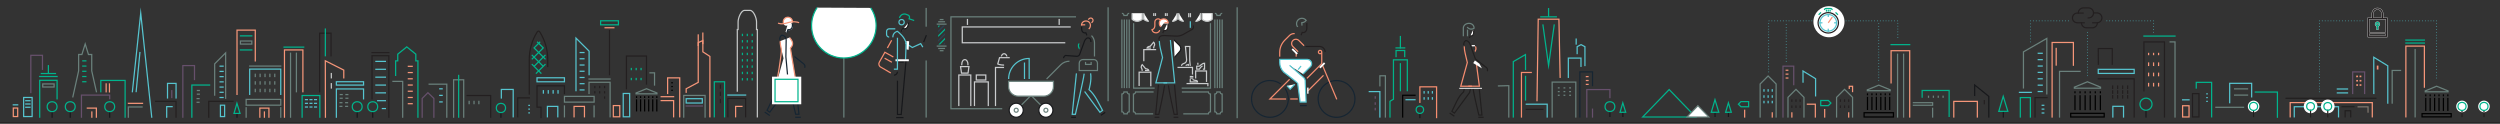 <?xml version="1.0" encoding="utf-8"?>
<!-- Generator: Adobe Illustrator 19.1.0, SVG Export Plug-In . SVG Version: 6.00 Build 0)  -->
<svg version="1.1" id="Layer_1" xmlns="http://www.w3.org/2000/svg" xmlns:xlink="http://www.w3.org/1999/xlink" x="0px" y="0px"
	 viewBox="0 0 6132.6 303" style="enable-background:new 0 0 6132.6 303;" xml:space="preserve">
<rect x="0" y="0" width="6132.6" height="303" fill="#333333" stroke="none"/>
<style type="text/css">
	.st0{fill:#FFFFFF;stroke:#56C5D0;stroke-width:3;stroke-miterlimit:10;}
	.st1{fill:none;stroke:#56C5D0;stroke-width:3;stroke-miterlimit:10;}
	.st2{fill:none;stroke:#F68D70;stroke-width:3;stroke-linecap:square;stroke-miterlimit:10;}
	.st3{fill:none;stroke:#162532;stroke-width:3;stroke-linecap:round;stroke-linejoin:round;stroke-miterlimit:10;}
	.st4{fill:none;stroke:#231F20;stroke-width:3;stroke-miterlimit:10;}
	.st5{fill:none;stroke:#F68D70;stroke-width:3;stroke-miterlimit:10;}
	.st6{fill:none;stroke:#162532;stroke-width:3;stroke-miterlimit:10;}
	.st7{fill:#FFFFFF;}
	.st8{fill:none;stroke:#162532;stroke-width:3;stroke-linecap:square;stroke-miterlimit:10;}
	.st9{clip-path:url(#XMLID_4_);fill:none;stroke:#6A817C;stroke-width:3;stroke-miterlimit:10;}
	.st10{clip-path:url(#XMLID_5_);fill:none;stroke:#231F20;stroke-width:3;stroke-miterlimit:10;}
	.st11{fill:none;stroke:#17181B;stroke-width:3;stroke-miterlimit:10;}
	.st12{fill:none;stroke:#00B288;stroke-width:3;stroke-miterlimit:10;}
	.st13{clip-path:url(#XMLID_6_);fill:none;stroke:#00B48D;stroke-width:3;stroke-miterlimit:10;}
	.st14{clip-path:url(#XMLID_13_);fill:none;stroke:#F69679;stroke-width:3;stroke-miterlimit:10;}
	.st15{clip-path:url(#XMLID_14_);fill:none;stroke:#17181B;stroke-width:3;stroke-miterlimit:10;}
	.st16{fill:none;stroke:#F69679;stroke-width:3;stroke-miterlimit:10;}
	.st17{fill:none;stroke:#6A817C;stroke-width:3;stroke-miterlimit:10;}
	.st18{fill:none;stroke:#6A817C;stroke-width:3;stroke-linecap:square;stroke-miterlimit:10;}
	.st19{fill:#FFFFFF;stroke:#17181B;stroke-width:3;stroke-miterlimit:10;}
	.st20{fill:#FFFFFF;stroke:#6A817C;stroke-width:3;stroke-miterlimit:10;}
	.st21{fill:none;stroke:#000000;stroke-width:3;stroke-linecap:square;stroke-miterlimit:10;}
	.st22{fill:none;stroke:#56C5D0;stroke-width:3;stroke-linecap:square;stroke-miterlimit:10;}
	.st23{fill:none;stroke:#F69677;stroke-width:3;stroke-miterlimit:10;}
	.st24{fill:none;stroke:#231F1F;stroke-width:3;stroke-linecap:square;stroke-miterlimit:10;}
	.st25{fill:none;stroke:#F69679;stroke-width:3;stroke-linecap:square;stroke-miterlimit:10;}
	.st26{fill:none;stroke:#231F20;stroke-width:3;stroke-linecap:square;stroke-miterlimit:10;}
	.st27{fill:none;stroke:#00B48D;stroke-width:3;stroke-linecap:square;stroke-miterlimit:10;}
	.st28{fill:none;stroke:#F69677;stroke-width:3;stroke-linecap:square;stroke-miterlimit:10;}
	.st29{fill:none;stroke:#00B388;stroke-width:3;stroke-miterlimit:10;}
	.st30{fill:none;stroke:#231F1F;stroke-width:3;stroke-miterlimit:10;}
	.st31{fill:none;stroke:#00B48D;stroke-width:3;stroke-miterlimit:10;}
	.st32{fill:none;stroke:#50C3CC;stroke-width:2;stroke-linecap:round;stroke-linejoin:round;}
	.st33{fill:none;stroke:#50C3CC;stroke-width:2;stroke-linecap:round;stroke-linejoin:round;stroke-dasharray:0,7.041;}
	.st34{fill:none;stroke:#17181B;stroke-width:3;stroke-linecap:square;stroke-miterlimit:10;}
	.st35{fill:none;stroke:#50C3CC;stroke-width:2;stroke-linecap:round;stroke-linejoin:round;stroke-dasharray:0,7.167;}
	.st36{fill:none;stroke:#50C3CC;stroke-width:2;stroke-linecap:round;stroke-linejoin:round;stroke-dasharray:0,6.966;}
	.st37{fill:none;stroke:#50C3CC;stroke-width:2;stroke-linecap:round;stroke-linejoin:round;stroke-dasharray:0,7.195;}
	.st38{fill:none;stroke:#50C3CC;stroke-width:2;stroke-linecap:round;stroke-linejoin:round;stroke-dasharray:0,7.377;}
	.st39{fill:none;stroke:#67506C;stroke-width:3;stroke-linecap:square;stroke-miterlimit:10;}
	.st40{fill:none;stroke:#F59278;stroke-width:3;stroke-linecap:square;stroke-miterlimit:10;}
	
		.st41{fill:none;stroke:#50C3CC;stroke-width:2;stroke-linecap:round;stroke-linejoin:round;stroke-miterlimit:10;stroke-dasharray:0,7;}
	.st42{fill:none;stroke:#17181B;stroke-width:4;stroke-miterlimit:10;}
	.st43{fill:none;stroke:#67506C;stroke-width:3;stroke-miterlimit:10;}
	.st44{fill:none;stroke:#F59278;stroke-width:4;stroke-miterlimit:10;}
	.st45{fill:none;stroke:#FFFFFF;stroke-width:3;stroke-miterlimit:10;}
	.st46{fill:none;stroke:#221F1F;stroke-width:3;stroke-miterlimit:10;}
	.st47{fill:none;stroke:#00B38C;stroke-width:3;stroke-miterlimit:10;}
	.st48{fill:none;stroke:#50C3CC;stroke-width:2;stroke-linecap:round;stroke-linejoin:round;stroke-dasharray:0,7.116;}
	.st49{fill:none;stroke:#50C3CC;stroke-width:2;stroke-linecap:round;stroke-linejoin:round;stroke-dasharray:0,6.961;}
	.st50{fill:none;stroke:#50C3CC;stroke-width:2;stroke-linecap:round;stroke-linejoin:round;stroke-dasharray:0,6.932;}
	.st51{fill:none;stroke:#50C3CC;stroke-width:2;stroke-linecap:round;stroke-linejoin:round;stroke-dasharray:0,7.01;}
	.st52{fill:#231F20;stroke:#FFFFFF;stroke-width:0.75;stroke-miterlimit:10;}
	.st53{fill:#00AF86;stroke:#FFFFFF;stroke-width:0.75;stroke-miterlimit:10;}
	.st54{fill:none;stroke:#211F1F;stroke-width:3;stroke-linecap:square;stroke-miterlimit:10;}
	.st55{fill:none;stroke:#80766E;stroke-width:3;stroke-linecap:square;stroke-miterlimit:10;}
	.st56{fill:none;stroke:#FFFFFF;stroke-width:3;stroke-linecap:square;stroke-miterlimit:10;}
	.st57{fill:#FFFFFF;stroke:#FFFFFF;stroke-width:3;stroke-linecap:square;stroke-miterlimit:10;}
	.st58{fill:none;stroke:#00B28B;stroke-width:3;stroke-linecap:square;stroke-miterlimit:10;}
	.st59{fill:#F69677;}
	.st60{fill:#56C5D0;}
	.st61{fill:none;stroke:#C6C9C9;stroke-width:3;stroke-linecap:square;stroke-miterlimit:10;}
	.st62{fill:none;}
	.st63{clip-path:url(#SVGID_2_);}
	.st64{clip-path:url(#SVGID_4_);fill:none;stroke:#162532;stroke-width:3;stroke-miterlimit:10;}
	.st65{clip-path:url(#SVGID_6_);}
	.st66{clip-path:url(#SVGID_8_);fill:#FFFFFF;}
	.st67{clip-path:url(#SVGID_8_);fill:none;stroke:#162532;stroke-width:3;stroke-miterlimit:10;}
	.st68{clip-path:url(#SVGID_10_);}
	.st69{clip-path:url(#SVGID_12_);fill:#FFFFFF;}
	.st70{clip-path:url(#SVGID_12_);fill:none;stroke:#F69679;stroke-width:3;stroke-miterlimit:10;}
	.st71{fill:none;stroke:#211F1F;stroke-width:3;stroke-miterlimit:10;}
	.st72{clip-path:url(#XMLID_15_);fill:none;stroke:#F68D70;stroke-width:3;stroke-miterlimit:10;}
	.st73{clip-path:url(#XMLID_16_);fill:#FFFFFF;stroke:#211F1F;stroke-width:3;stroke-miterlimit:10;}
	.st74{clip-path:url(#XMLID_17_);fill:none;stroke:#6A817C;stroke-width:3;stroke-miterlimit:10;}
	.st75{fill:none;stroke:#00B388;stroke-width:3;stroke-linecap:square;stroke-miterlimit:10;}
	.st76{fill:none;stroke:#000000;stroke-width:3;stroke-miterlimit:10;}
	.st77{fill:#FFFFFF;stroke:#C6C9C9;stroke-miterlimit:10;}
	.st78{fill:none;stroke:#C6C9C9;stroke-width:3;stroke-miterlimit:10;}
	.st79{fill:none;stroke:#CACCCE;stroke-width:3;stroke-miterlimit:10;}
	.st80{clip-path:url(#XMLID_18_);fill:#FFFFFF;stroke:#F68D70;stroke-width:3;stroke-miterlimit:10;}
	.st81{clip-path:url(#XMLID_19_);fill:#FFFFFF;stroke:#231F20;stroke-width:3;stroke-miterlimit:10;}
	.st82{clip-path:url(#SVGID_14_);fill:none;stroke:#00B48D;stroke-width:3;stroke-miterlimit:10;}
	.st83{clip-path:url(#SVGID_14_);fill:none;stroke:#2B4356;stroke-width:3;stroke-miterlimit:10;}
	.st84{clip-path:url(#SVGID_16_);fill:none;stroke:#CACCCE;stroke-width:3;stroke-miterlimit:10;}
	.st85{clip-path:url(#SVGID_18_);fill:none;stroke:#CACCCE;stroke-width:3;stroke-miterlimit:10;}
	.st86{fill:#FFFFFF;stroke:#00B48D;stroke-width:3;stroke-miterlimit:10;}
</style>
<g>
	<g>
		<path class="st0" d="M3196.4,181.7c0,0,17.9-17.9,18-18c4.1-4.1,4.1-10.8,0-14.9c-2-2-4.6-3-7.3-3.1l-13.8,0h-36.7l-17.4,0v7.3
			c0,9.3,3.7,17.7,9.7,23.8c0,0,34.4,26.2,34.4,27.5l6,46h14.6l-2.1-48.9v-2.3c0-3.3-1.3-6.3-3.5-8.5l-34.9-30.4"/>
		<line class="st1" x1="3191.5" y1="162" x2="3184.4" y2="170.7"/>
	</g>
	<line class="st2" x1="3179.6" y1="131.3" x2="3179.6" y2="137.5"/>
	<path class="st2" d="M3139.2,137.5v-8.9c0-11.6,4.7-22.1,12.2-29.8l12-12l0,0c2.9-2.7,6.7-4.4,11-4.4"/>
	<circle class="st3" cx="3278.6" cy="242.7" r="45.1"/>
	<g>
		<g>
			<g>
				<path class="st4" d="M3202.5,114l27,0h7.4c7.6,0,13.7,6.1,13.7,13.7"/>
				<path class="st4" d="M3251.8,127.5"/>
			</g>
		</g>
	</g>
	<path class="st2" d="M3197.9,111.1l-11.7-11.7c-4.1-4.1-10.7-4.1-14.7,0c-4.1,4.1-4.1,10.7,0,14.7l0,0v0l0,0l0,0l11.7,11.7"/>
	<g>
		<line class="st2" x1="3244.9" y1="162" x2="3278.6" y2="242.4"/>
		<line class="st2" x1="3245.5" y1="185.9" x2="3209.9" y2="221.5"/>
		<polyline class="st5" points="3154.9,242.8 3115.2,242.8 3163.5,194.5 		"/>
		<path class="st6" d="M3152.2,216.9c5.1,7.3,8.1,16.2,8.1,25.7c0,24.9-20.2,45.1-45.1,45.1c-24.9,0-45.1-20.2-45.1-45.1
			s20.2-45.1,45.1-45.1c10,0,19.2,3.2,26.7,8.7"/>
		<polyline class="st2" points="3207,191.2 3242.3,155.9 3242.3,130.7 		"/>
	</g>
	<rect x="3206.5" y="214.9" class="st7" width="3.4" height="15"/>
	<line class="st5" x1="3164.9" y1="242.8" x2="3183.5" y2="242.8"/>
	<line class="st8" x1="3190.5" y1="259.1" x2="3204" y2="259.1"/>
	<polygon class="st7" points="3176.5,168.7 3165.8,159.6 3172.2,155.9 3168.8,157.9 3179.4,166.4 	"/>
	<polyline class="st0" points="3176.4,206.7 3164.8,218.7 3157.1,210.5 	"/>
	<g id="XMLID_468_">
		<defs>
			<polygon id="XMLID_469_" points="3208.1,50.4 3201.5,57.5 3198.2,61.4 3177.8,67.9 3177.2,45.9 3199.1,40.2 			"/>
		</defs>
		<clipPath id="XMLID_4_">
			<use xlink:href="#XMLID_469_"  style="overflow:visible;"/>
		</clipPath>
		<path id="XMLID_470_" class="st9" d="M3193.7,71.3c-7.3,0-13.2-5.9-13.2-13.2c0-7.3,5.9-13.2,13.2-13.2c4.2,0,8,2,10.4,5.1
			c-2.1,2.3-3.8,4.9-11,5.9c0.1,2.4,0.7,5.3,1.1,8.4"/>
	</g>
	<g id="XMLID_465_">
		<defs>
			<path id="XMLID_466_" d="M3186,82.7l7.7-22c5.5,0.8,13.5-5,15.4-7.7l1.1,29.7l-6,13.9L3186,82.7z"/>
		</defs>
		<clipPath id="XMLID_5_">
			<use xlink:href="#XMLID_466_"  style="overflow:visible;"/>
		</clipPath>
		<path id="XMLID_467_" class="st10" d="M3191.5,86.6l2.7-7c7.3,1.6,11.5-4,11.5-10.5c0-2.3,0-13.5,0-16.2"/>
	</g>
	<circle class="st2" cx="3238.2" cy="127.7" r="4.1"/>
	<g>
		
			<rect x="3168" y="124.1" transform="matrix(0.712 0.702 -0.702 0.712 1002.954 -2193.683)" class="st7" width="17.3" height="4.4"/>
	</g>
	<g>
		
			<rect x="3241.6" y="152.4" transform="matrix(0.707 0.707 -0.707 0.707 1063.717 -2246.655)" class="st7" width="4.4" height="16.6"/>
	</g>
</g>
<g>
	<g>
		<line id="XMLID_488_" class="st11" x1="2700.5" y1="282.9" x2="2711.1" y2="275.6"/>
		<path id="XMLID_487_" class="st12" d="M2657.4,94.6"/>
		<path id="XMLID_486_" class="st12" d="M2653,105.1"/>
		<path id="XMLID_484_" class="st1" d="M2660.6,224.4l37.6,50.9l6.4-4.4c-8.9-16.2-17.8-37.6-33.2-51.1c0,0,6.9-22.3,3.9-39.9"/>
		<path id="XMLID_483_" class="st1" d="M2659.5,180.7c-1.4,14.3-21.5,99.7-21.5,99.7h-7.8l10.3-100.4"/>
		<g id="XMLID_480_">
			<defs>
				<polyline id="XMLID_481_" points="2651.5,107.8 2646.1,126.8 2634.7,110.8 2642.4,106.6 2653.9,106.6 				"/>
			</defs>
			<clipPath id="XMLID_6_">
				<use xlink:href="#XMLID_481_"  style="overflow:visible;"/>
			</clipPath>
			<path id="XMLID_482_" class="st13" d="M2652.2,98.1c-4,5.5-7.4,10-6.8,15.1c0.5,4,3.6,8.1,5.2,9.9"/>
		</g>
		<path id="XMLID_479_" class="st11" d="M2608.9,142.7c0.3-2.8,2.1-5.4,4.9-6.6l27.3,2c3.3,0.2,6.3-1.7,7.4-4.8
			c3-8.3,8.7-24.2,11.3-31.1c1.4-3.9,3.3-6.2,5.1-7.7c4.1-3.3,10.2-0.7,10.9,4.5c0.2,1.2,0.2,2.5,0.2,4.1"/>
		<g id="XMLID_476_">
			<defs>
				<polygon id="XMLID_477_" points="2647.4,62.8 2663.9,62.8 2674.2,75.4 2680.3,75.4 2680.3,43.9 2647.4,43.9 				"/>
			</defs>
			<clipPath id="XMLID_13_">
				<use xlink:href="#XMLID_477_"  style="overflow:visible;"/>
			</clipPath>
			<circle id="XMLID_478_" class="st14" cx="2663.9" cy="62.3" r="10.9"/>
		</g>
		<line id="XMLID_475_" class="st5" x1="2662.1" y1="60.9" x2="2653.6" y2="60.9"/>
		<g id="XMLID_472_">
			<defs>
				<path id="XMLID_473_" d="M2669.6,86l-4.9-20.5c-6.4,0-11.1,0-14.6,0l2,27.8L2669.6,86z"/>
			</defs>
			<clipPath id="XMLID_14_">
				<use xlink:href="#XMLID_473_"  style="overflow:visible;"/>
			</clipPath>
			<path id="XMLID_474_" class="st15" d="M2666.2,86.8l-2.5-6.3c-6.6,1.4-10.4-3.6-10.4-9.5c0-2.1,0-9.8,0-12.2"/>
		</g>
		<line id="XMLID_471_" class="st11" x1="2627.6" y1="287.7" x2="2639.5" y2="287.7"/>
		<path class="st16" d="M2677.5,55.9l2.1-2.1c2.2-2.2,2.2-5.7,0-7.9v0c-2.2-2.2-5.7-2.2-7.9,0l-2.1,2.1"/>
		<path class="st17" d="M2683.2,146.1l-26.9,0c-4.9,0-8.9,4-8.9,8.9v18l44.7,0v-18C2692.1,150.1,2688.1,146.1,2683.2,146.1z"/>
		<polyline class="st18" points="2662.9,153.4 2662.9,158 2676.6,158 2676.6,153.4 		"/>
		<path class="st17" d="M2684.8,138.5V105c0-6.6-2.6-13-7.3-17.7l0,0"/>
	</g>
	<g>
		<g>
			<line class="st17" x1="2492.8" y1="270.4" x2="2529.2" y2="234"/>
			<line class="st17" x1="2565.6" y1="270.4" x2="2529.2" y2="234"/>
			<circle class="st19" cx="2492.8" cy="270.4" r="17.3"/>
			<circle class="st20" cx="2492.8" cy="270.4" r="4.9"/>
			<circle class="st19" cx="2565.6" cy="270.4" r="17.3"/>
			<circle class="st20" cx="2565.6" cy="270.4" r="4.9"/>
		</g>
		<g>
			<path class="st1" d="M2524.6,193.8v-50.4c-27.9,0-50.4,22.6-50.4,50.4"/>
		</g>
		<path class="st17" d="M2567.3,193.8L2602,159c5.7-5.7,13.3-8.8,21.4-8.8"/>
		<path class="st20" d="M2560.5,235.9l-62.7,0c-13.1,0-23.7-10.6-23.7-23.7v-12.8l110.1,0v12.8
			C2584.2,225.3,2573.6,235.9,2560.5,235.9z"/>
		<line class="st1" x1="2513.1" y1="153.3" x2="2513.1" y2="193.8"/>
	</g>
</g>
<path class="st7" d="M1561.5,271.9v-26.8V271.9z"/>
<line class="st21" x1="1561.5" y1="245.1" x2="1561.5" y2="271.9"/>
<path class="st7" d="M1571.4,271.9v-26.8V271.9z"/>
<line class="st21" x1="1571.4" y1="245.1" x2="1571.4" y2="271.9"/>
<path class="st7" d="M1581.3,271.9v-26.8V271.9z"/>
<line class="st21" x1="1581.3" y1="245.1" x2="1581.3" y2="271.9"/>
<path class="st7" d="M1591.3,271.9v-26.8V271.9z"/>
<line class="st21" x1="1591.3" y1="245.1" x2="1591.3" y2="271.9"/>
<path class="st7" d="M1601.2,271.9v-26.8V271.9z"/>
<line class="st21" x1="1601.2" y1="245.1" x2="1601.2" y2="271.9"/>
<path class="st7" d="M1611.2,271.9v-26.8V271.9z"/>
<line class="st21" x1="1611.2" y1="245.1" x2="1611.2" y2="271.9"/>
<polygon class="st18" points="1585.9,217.6 1560.3,228.1 1560.3,230.2 1585.9,230.2 1611.5,230.2 1611.5,228.1 "/>
<g>
	<polyline class="st22" points="1229.8,240.4 1229.8,219.4 1258.9,219.4 1258.9,286.5 	"/>
</g>
<rect x="1504.5" y="259" class="st23" width="15.8" height="27.5"/>
<g>
	<polyline class="st24" points="1270,286.5 1270,240.1 1298.7,240.1 	"/>
	<line class="st1" x1="1299.9" y1="258.5" x2="1296" y2="258.5"/>
	<line class="st1" x1="1299.9" y1="267.7" x2="1296" y2="267.7"/>
	<line class="st1" x1="1299.9" y1="276.9" x2="1296" y2="276.9"/>
</g>
<g>
	<rect x="1528.8" y="229.3" class="st1" width="15.8" height="57.2"/>
</g>
<rect x="1384.6" y="236.4" class="st18" width="72.8" height="14.1"/>
<line class="st18" x1="1384.6" y1="260" x2="1384.6" y2="286.5"/>
<line class="st18" x1="1457.3" y1="260" x2="1457.3" y2="286.5"/>
<polyline class="st18" points="1444.9,229.3 1444.9,201.8 1496.6,201.8 1496.6,286.5 "/>
<polyline class="st25" points="1433.7,286.5 1433.7,261 1408.2,261 1408.2,286.5 "/>
<polyline class="st26" points="1327.1,288.4 1327.1,262.9 1317.3,262.9 1317.3,210.5 1384.6,210.5 1384.6,229.3 "/>
<polyline class="st22" points="1368.3,286.5 1368.3,261 1342.8,261 1342.8,286.5 "/>
<g>
	<g>
		<line class="st4" x1="1483.1" y1="229.3" x2="1483.1" y2="223.5"/>
		<line class="st4" x1="1459.1" y1="229.3" x2="1459.1" y2="223.5"/>
		<line class="st4" x1="1471.1" y1="229.3" x2="1471.1" y2="223.5"/>
	</g>
	<g>
		<line class="st4" x1="1483.1" y1="216.4" x2="1483.1" y2="210.6"/>
		<line class="st4" x1="1459.1" y1="216.4" x2="1459.1" y2="210.6"/>
		<line class="st4" x1="1471.1" y1="216.4" x2="1471.1" y2="210.6"/>
	</g>
	<g>
		<line class="st4" x1="1483.1" y1="242.2" x2="1483.1" y2="236.4"/>
	</g>
</g>
<g>
	<g>
		<line class="st22" x1="1356.9" y1="228.3" x2="1356.9" y2="222.5"/>
		<line class="st22" x1="1368.9" y1="228.3" x2="1368.9" y2="222.5"/>
		<line class="st22" x1="1332.9" y1="228.3" x2="1332.9" y2="222.5"/>
		<line class="st22" x1="1344.9" y1="228.3" x2="1344.9" y2="222.5"/>
	</g>
</g>
<line class="st18" x1="1444.9" y1="193.9" x2="1496.6" y2="193.9"/>
<rect x="1317.3" y="190.8" class="st22" width="67.3" height="9.8"/>
<g>
	<line class="st21" x1="1561.5" y1="237.4" x2="1561.5" y2="238.9"/>
	<line class="st21" x1="1571.4" y1="237.4" x2="1571.4" y2="238.9"/>
	<line class="st21" x1="1581.3" y1="237.4" x2="1581.3" y2="238.9"/>
	<line class="st21" x1="1591.3" y1="237.4" x2="1591.3" y2="238.9"/>
	<line class="st21" x1="1601.2" y1="237.4" x2="1601.2" y2="238.9"/>
	<line class="st21" x1="1611.2" y1="237.4" x2="1611.2" y2="238.9"/>
</g>
<polyline class="st22" points="1412.9,222.3 1412.9,93.4 1445.1,125.5 1445.1,183.2 "/>
<g>
	<line class="st22" x1="1432.5" y1="128.9" x2="1423.2" y2="128.9"/>
	<line class="st22" x1="1432.5" y1="190.1" x2="1423.2" y2="190.1"/>
	<line class="st22" x1="1432.5" y1="220.6" x2="1423.2" y2="220.6"/>
	<line class="st22" x1="1432.5" y1="205.3" x2="1423.2" y2="205.3"/>
	<line class="st22" x1="1432.5" y1="174.8" x2="1423.2" y2="174.8"/>
	<line class="st22" x1="1432.5" y1="159.5" x2="1423.2" y2="159.5"/>
	<line class="st22" x1="1432.5" y1="144.2" x2="1423.2" y2="144.2"/>
</g>
<rect x="1473.3" y="51" class="st27" width="43.7" height="9.9"/>
<line class="st28" x1="1484.3" y1="68.1" x2="1505.9" y2="68.1"/>
<line class="st26" x1="1495.1" y1="183.2" x2="1495.1" y2="75.1"/>
<polyline class="st26" points="1536.7,217.7 1536.7,137.5 1585.9,137.5 1585.9,206.2 "/>
<polyline class="st18" points="1594.4,178.7 1605.6,178.7 1605.6,208.6 "/>
<g>
	<line class="st29" x1="1572.6" y1="172.3" x2="1572.6" y2="166.5"/>
	<line class="st29" x1="1548.7" y1="172.3" x2="1548.7" y2="166.5"/>
	<line class="st29" x1="1560.6" y1="172.3" x2="1560.6" y2="166.5"/>
</g>
<g>
	<line class="st29" x1="1572.6" y1="196.8" x2="1572.6" y2="191"/>
	<line class="st29" x1="1548.7" y1="196.8" x2="1548.7" y2="191"/>
	<line class="st29" x1="1560.6" y1="196.8" x2="1560.6" y2="191"/>
</g>
<g>
	<polyline class="st25" points="1621.9,246.8 1652.4,246.8 1652.4,270.1 1652.4,286.5 	"/>
	<line class="st25" x1="1621.9" y1="237.2" x2="1652.4" y2="237.2"/>
</g>
<g>
	<path class="st30" d="M1343.6,164.7v-18.8c0-23.4-6.5-46.4-18.7-66.3l-1-1.6c-1.4-2.2-4.6-2.2-5.9,0l-1,1.6
		c-12.2,20-18.7,42.9-18.7,66.3v86.3"/>
	<line class="st31" x1="1304.5" y1="157.2" x2="1328" y2="180.6"/>
	<line class="st31" x1="1304.5" y1="134.6" x2="1332.6" y2="162.7"/>
	<line class="st31" x1="1338.1" y1="157.2" x2="1314.6" y2="180.6"/>
	<line class="st31" x1="1338.1" y1="134.6" x2="1310.1" y2="162.7"/>
	<polyline class="st31" points="1317.5,102.4 1332.6,117.5 1304.5,145.5 	"/>
	<polyline class="st31" points="1325.1,102.4 1310.1,117.5 1338.1,145.5 	"/>
</g>
<g>
	<g id="XMLID_580_">
		<g>
			<line class="st32" x1="5120.6" y1="80.1" x2="5120.6" y2="80.1"/>
			<line class="st33" x1="5120.6" y1="87.2" x2="5120.6" y2="182.2"/>
			<line class="st32" x1="5120.6" y1="185.7" x2="5120.6" y2="185.7"/>
		</g>
	</g>
</g>
<g>
	<g>
		<path class="st26" d="M5112.6,55.9h-16.9c-6.6,0-11.9-5.3-11.9-11.9v0c0-6.6,5.3-11.9,11.9-11.9h14.3"/>
		<path class="st26" d="M5098.1,32L5098.1,32c0-7,5.6-12.6,12.6-12.6h12.5c6.8,0,12.3,5.5,12.3,12.3v0c0,6.8-5.5,12.3-12.3,12.3
			h-0.7"/>
		<path class="st26" d="M5135.5,31.7h8.5c6.7,0,12.1,5.4,12.1,12.1v0c0,6.7-5.4,12.1-12.1,12.1h-10.3"/>
		<path class="st26" d="M5144.9,55.9L5144.9,55.9c0,6.8-5.5,12.3-12.3,12.3h-14.4c-6.8,0-12.3-5.5-12.3-12.3v0"/>
	</g>
</g>
<g>
	<g>
		<polyline class="st27" points="4955.9,287 4955.9,239.4 4980.6,239.4 4980.6,287 		"/>
		<line class="st22" x1="4953.8" y1="226.6" x2="4982.7" y2="226.6"/>
	</g>
	<g>
		<polyline class="st24" points="4992,287 4992,239.4 5021.4,239.4 		"/>
		<line class="st22" x1="5013.5" y1="258.3" x2="5009.6" y2="258.3"/>
		<line class="st22" x1="5013.5" y1="267.7" x2="5009.6" y2="267.7"/>
		<line class="st22" x1="5013.5" y1="277.2" x2="5009.6" y2="277.2"/>
	</g>
</g>
<polyline class="st18" points="5020.9,230.3 5020.9,94.2 4963.6,127.2 4963.6,215.6 "/>
<g>
	<line class="st22" x1="4999.9" y1="130.7" x2="5009.6" y2="130.7"/>
	<line class="st22" x1="4999.9" y1="193.3" x2="5009.6" y2="193.3"/>
	<line class="st22" x1="4999.9" y1="224.5" x2="5009.6" y2="224.5"/>
	<line class="st22" x1="4999.9" y1="208.9" x2="5009.6" y2="208.9"/>
	<line class="st22" x1="4999.9" y1="177.6" x2="5009.6" y2="177.6"/>
	<line class="st22" x1="4999.9" y1="162" x2="5009.6" y2="162"/>
	<line class="st22" x1="4999.9" y1="146.3" x2="5009.6" y2="146.3"/>
</g>
<g>
	<polyline class="st25" points="5033.9,287 5033.9,104.2 5086.1,104.2 5086.1,160 	"/>
	<polyline class="st18" points="5102.5,175.1 5052.1,175.1 5052.1,287 	"/>
</g>
<polyline class="st26" points="5259.1,222.8 5259.1,102.8 5309.5,102.8 5309.5,287 "/>
<line class="st27" x1="5259.1" y1="88.5" x2="5335.4" y2="88.5"/>
<polyline class="st18" points="5323.4,102.8 5335.4,102.8 5335.4,287 "/>
<g>
	<line class="st16" x1="5282.8" y1="135.4" x2="5282.8" y2="129.5"/>
	<line class="st16" x1="5295.1" y1="135.4" x2="5295.1" y2="129.5"/>
	<line class="st16" x1="5270.6" y1="135.4" x2="5270.6" y2="129.5"/>
</g>
<g>
	<line class="st25" x1="5282.8" y1="160.5" x2="5282.8" y2="154.6"/>
	<line class="st25" x1="5295.1" y1="160.5" x2="5295.1" y2="154.6"/>
	<line class="st25" x1="5270.6" y1="160.5" x2="5270.6" y2="154.6"/>
</g>
<g>
	<line class="st25" x1="5282.8" y1="185.6" x2="5282.8" y2="179.7"/>
	<line class="st25" x1="5295.1" y1="185.6" x2="5295.1" y2="179.7"/>
	<line class="st25" x1="5270.6" y1="185.6" x2="5270.6" y2="179.7"/>
</g>
<g>
	<line class="st25" x1="5282.8" y1="210.7" x2="5282.8" y2="204.7"/>
	<line class="st25" x1="5295.1" y1="210.7" x2="5295.1" y2="204.7"/>
	<line class="st25" x1="5270.6" y1="210.7" x2="5270.6" y2="204.7"/>
</g>
<g>
	<line id="XMLID_579_" class="st34" x1="5264.2" y1="287" x2="5264.2" y2="270.4"/>
	<circle id="XMLID_578_" class="st27" cx="5264.2" cy="255.6" r="14.8"/>
</g>
<polyline id="XMLID_577_" class="st26" points="5147.3,157.6 5147.1,119.1 5181.5,119.1 5181.5,157.6 "/>
<g>
	<line id="XMLID_575_" class="st34" x1="4914.2" y1="274.2" x2="4914.3" y2="287"/>
	<polygon id="XMLID_485_" class="st27" points="4903.1,273.2 4925.3,273.1 4914,236.2 	"/>
</g>
<g>
	<polyline class="st26" points="5235.2,287 5235.2,193.4 5166.3,193.4 5147.1,193.4 	"/>
	<polyline class="st22" points="5182.9,287 5182.9,260.8 5209.1,260.8 5209.1,287 	"/>
	<g>
		<g>
			<line class="st26" x1="5194.6" y1="228.8" x2="5194.6" y2="222.8"/>
			<line class="st26" x1="5182.4" y1="228.8" x2="5182.4" y2="222.8"/>
			<line class="st26" x1="5219.2" y1="228.8" x2="5219.2" y2="222.8"/>
			<line class="st26" x1="5206.9" y1="228.8" x2="5206.9" y2="222.8"/>
		</g>
		<g>
			<line class="st26" x1="5194.6" y1="240.5" x2="5194.6" y2="234.6"/>
			<line class="st26" x1="5182.4" y1="240.5" x2="5182.4" y2="234.6"/>
			<line class="st26" x1="5219.2" y1="240.5" x2="5219.2" y2="234.6"/>
			<line class="st26" x1="5206.9" y1="240.5" x2="5206.9" y2="234.6"/>
		</g>
		<g>
			<line class="st26" x1="5194.6" y1="216.9" x2="5194.6" y2="211"/>
			<line class="st26" x1="5182.4" y1="216.9" x2="5182.4" y2="211"/>
			<line class="st26" x1="5219.2" y1="216.9" x2="5219.2" y2="211"/>
			<line class="st26" x1="5206.9" y1="216.9" x2="5206.9" y2="211"/>
		</g>
	</g>
	<rect x="5147.1" y="170.1" class="st22" width="88.1" height="10"/>
</g>
<g>
	<path class="st7" d="M5090,268.7v-33.5V268.7z"/>
	<line class="st21" x1="5090" y1="235.1" x2="5090" y2="268.7"/>
	<path class="st7" d="M5102.5,268.7v-33.5V268.7z"/>
	<line class="st21" x1="5102.5" y1="235.1" x2="5102.5" y2="268.7"/>
	<path class="st7" d="M5114.9,268.7v-33.5V268.7z"/>
	<line class="st21" x1="5114.9" y1="235.1" x2="5114.9" y2="268.7"/>
	<path class="st7" d="M5127.4,268.7v-33.5V268.7z"/>
	<line class="st21" x1="5127.4" y1="235.1" x2="5127.4" y2="268.7"/>
	<path class="st7" d="M5139.8,268.7v-33.5V268.7z"/>
	<line class="st21" x1="5139.8" y1="235.1" x2="5139.8" y2="268.7"/>
	<path class="st7" d="M5152.3,268.7v-33.5V268.7z"/>
	<line class="st21" x1="5152.3" y1="235.1" x2="5152.3" y2="268.7"/>
	<polygon class="st18" points="5120.6,200.6 5088.5,213.8 5088.5,216.4 5120.6,216.4 5152.7,216.4 5152.7,213.8 	"/>
	<g>
		<line class="st21" x1="5090" y1="225.4" x2="5090" y2="227.4"/>
		<line class="st21" x1="5102.5" y1="225.4" x2="5102.5" y2="227.4"/>
		<line class="st21" x1="5114.9" y1="225.4" x2="5114.9" y2="227.4"/>
		<line class="st21" x1="5127.4" y1="225.4" x2="5127.4" y2="227.4"/>
		<line class="st21" x1="5139.8" y1="225.4" x2="5139.8" y2="227.4"/>
		<line class="st21" x1="5152.3" y1="225.4" x2="5152.3" y2="227.4"/>
	</g>
	<rect x="5079.5" y="278" class="st21" width="82.2" height="9"/>
</g>
<g>
	<g>
		<line class="st32" x1="5168.2" y1="51.2" x2="5168.2" y2="51.2"/>
		<line class="st35" x1="5175.3" y1="51.2" x2="5279.2" y2="51.2"/>
		<line class="st32" x1="5282.8" y1="51.2" x2="5282.8" y2="51.2"/>
		<line class="st36" x1="5282.8" y1="58.2" x2="5282.8" y2="75.6"/>
		<line class="st32" x1="5282.8" y1="79.1" x2="5282.8" y2="79.1"/>
	</g>
</g>
<g>
	<g>
		<line class="st32" x1="5074.2" y1="51.2" x2="5074.2" y2="51.2"/>
		<line class="st37" x1="5067" y1="51.2" x2="4984.2" y2="51.2"/>
		<line class="st32" x1="4980.6" y1="51.2" x2="4980.6" y2="51.2"/>
		<line class="st38" x1="4980.6" y1="58.6" x2="4980.6" y2="99.1"/>
		<line class="st32" x1="4980.6" y1="102.8" x2="4980.6" y2="102.8"/>
	</g>
</g>
<g>
	<path id="XMLID_409_" class="st34" d="M4407.2,239.9"/>
	<path id="XMLID_408_" class="st34" d="M4411.3,239.3"/>
	<polygon class="st27" points="4466.3,246.5 4485,246.5 4491.3,252.8 4485,259.1 4466.3,259.1 	"/>
	<polyline class="st25" points="4433.6,255.6 4453.1,255.6 4453.1,287 	"/>
	<line class="st25" x1="4476" y1="268.8" x2="4476" y2="287"/>
	<polygon class="st27" points="4289.4,249.2 4270.7,249.2 4264.4,255.6 4270.7,261.9 4289.4,261.9 	"/>
	<line class="st25" x1="4279.7" y1="270.5" x2="4279.7" y2="287"/>
	<polyline class="st18" points="4356.9,287 4356.9,206 4337.3,186.4 4317.7,206 4317.7,287 	"/>
	<g>
		<g>
			<line class="st22" x1="4347.4" y1="251.9" x2="4347.4" y2="248.7"/>
			<line class="st22" x1="4327.1" y1="251.9" x2="4327.1" y2="248.7"/>
			<line class="st22" x1="4337.3" y1="251.9" x2="4337.3" y2="248.7"/>
		</g>
	</g>
	<g>
		<g>
			<line class="st22" x1="4347.4" y1="223.4" x2="4347.4" y2="220.2"/>
			<line class="st22" x1="4327.1" y1="223.4" x2="4327.1" y2="220.2"/>
			<line class="st22" x1="4337.3" y1="223.4" x2="4337.3" y2="220.2"/>
		</g>
		<g>
			<line class="st22" x1="4347.4" y1="238.4" x2="4347.4" y2="235.2"/>
			<line class="st22" x1="4327.1" y1="238.4" x2="4327.1" y2="235.2"/>
			<line class="st22" x1="4337.3" y1="238.4" x2="4337.3" y2="235.2"/>
		</g>
	</g>
	<path id="XMLID_407_" class="st34" d="M4524.8,239.9"/>
	<polyline class="st18" points="4505.2,287 4505.2,238.8 4524.8,219.2 4544.4,238.8 4544.4,287 	"/>
	<path id="XMLID_406_" class="st34" d="M4528.8,239.3"/>
	<polyline class="st25" points="4536.3,216.8 4536.3,211.7 4544.4,211.7 4544.4,224.6 	"/>
	<g>
		<line class="st26" x1="4514.6" y1="248.4" x2="4514.6" y2="245.2"/>
		<line class="st26" x1="4534.9" y1="248.4" x2="4534.9" y2="245.2"/>
		<line class="st26" x1="4524.8" y1="248.4" x2="4524.8" y2="245.2"/>
	</g>
	<g>
		<line class="st26" x1="4514.6" y1="263.4" x2="4514.6" y2="260.1"/>
		<line class="st26" x1="4534.9" y1="263.4" x2="4534.9" y2="260.1"/>
		<line class="st26" x1="4524.8" y1="263.4" x2="4524.8" y2="260.1"/>
	</g>
	<line class="st25" x1="4534.9" y1="287" x2="4534.9" y2="276.9"/>
	<line class="st25" x1="4347.4" y1="287" x2="4347.4" y2="276.9"/>
	<g>
		<path class="st18" d="M4388.9,287"/>
		<path id="XMLID_405_" class="st34" d="M4405.6,239.9"/>
		<polyline class="st18" points="4386,287 4386,238.8 4405.6,219.2 4425.2,238.8 4425.2,287 		"/>
		<path id="XMLID_404_" class="st34" d="M4409.7,239.3"/>
		<path class="st18" d="M4425.3,287"/>
		<g>
			<line class="st26" x1="4395.5" y1="248.4" x2="4395.5" y2="245.2"/>
			<line class="st26" x1="4415.8" y1="248.4" x2="4415.8" y2="245.2"/>
			<line class="st26" x1="4405.6" y1="248.4" x2="4405.6" y2="245.2"/>
		</g>
		<g>
			<line class="st26" x1="4395.5" y1="263.4" x2="4395.5" y2="260.1"/>
			<line class="st26" x1="4415.8" y1="263.4" x2="4415.8" y2="260.1"/>
			<line class="st26" x1="4405.6" y1="263.4" x2="4405.6" y2="260.1"/>
		</g>
		<line class="st25" x1="4395.5" y1="287" x2="4395.5" y2="276.9"/>
		<path class="st18" d="M4425.3,287"/>
	</g>
	<path id="XMLID_299_" class="st34" d="M4396.3,173.4"/>
	<polyline id="XMLID_298_" class="st39" points="4400.1,207.6 4400.1,162.3 4373.7,162.3 4373.7,287 	"/>
	<g id="XMLID_294_">
		<line id="XMLID_295_" class="st40" x1="4381.7" y1="191.4" x2="4385.6" y2="191.4"/>
	</g>
	<g id="XMLID_290_">
		<line id="XMLID_291_" class="st40" x1="4381.6" y1="181.9" x2="4385.6" y2="181.8"/>
	</g>
	<g id="XMLID_286_">
		<line id="XMLID_287_" class="st40" x1="4381.6" y1="172.3" x2="4385.5" y2="172.3"/>
	</g>
	<polyline id="XMLID_285_" class="st22" points="4422.9,201.5 4422.8,174.2 4453.7,193.1 4453.7,235.2 	"/>
	<g>
		<g>
			<polyline class="st25" points="4684.6,287 4684.6,124.4 4638.9,124.4 4638.9,203.3 			"/>
			<line class="st27" x1="4684.6" y1="109.5" x2="4638.9" y2="109.5"/>
			<line class="st18" x1="4669.6" y1="133" x2="4669.6" y2="287"/>
			<line class="st18" x1="4654.8" y1="133" x2="4654.8" y2="287"/>
		</g>
		<g>
			<path class="st7" d="M4635.5,268.3V239V268.3z"/>
			<line class="st21" x1="4635.5" y1="239" x2="4635.5" y2="268.3"/>
			<path class="st7" d="M4624.6,268.3V239V268.3z"/>
			<line class="st21" x1="4624.6" y1="239" x2="4624.6" y2="268.3"/>
			<path class="st7" d="M4613.7,268.3V239V268.3z"/>
			<line class="st21" x1="4613.7" y1="239" x2="4613.7" y2="268.3"/>
			<path class="st7" d="M4602.8,268.3V239V268.3z"/>
			<line class="st21" x1="4602.8" y1="239" x2="4602.8" y2="268.3"/>
			<path class="st7" d="M4591.9,268.3V239V268.3z"/>
			<line class="st21" x1="4591.9" y1="239" x2="4591.9" y2="268.3"/>
			<path class="st7" d="M4581,268.3V239V268.3z"/>
			<line class="st21" x1="4581" y1="239" x2="4581" y2="268.3"/>
			<polygon class="st18" points="4608.7,208.8 4636.8,220.4 4636.8,222.6 4608.7,222.6 4580.6,222.6 4580.6,220.4 			"/>
			<g>
				<line class="st21" x1="4635.5" y1="230.5" x2="4635.5" y2="232.2"/>
				<line class="st21" x1="4624.6" y1="230.5" x2="4624.6" y2="232.2"/>
				<line class="st21" x1="4613.7" y1="230.5" x2="4613.7" y2="232.2"/>
				<line class="st21" x1="4602.8" y1="230.5" x2="4602.8" y2="232.2"/>
				<line class="st21" x1="4591.9" y1="230.5" x2="4591.9" y2="232.2"/>
				<line class="st21" x1="4581" y1="230.5" x2="4581" y2="232.2"/>
			</g>
			<rect x="4572.7" y="276.5" class="st21" width="72" height="10.5"/>
		</g>
	</g>
</g>
<polyline class="st41" points="4338.7,176.4 4338.7,51.2 4655.5,51.2 4655.5,97.5 "/>
<line class="st41" x1="4381.6" y1="151.1" x2="4381.6" y2="59.2"/>
<line class="st41" x1="4608.7" y1="197.8" x2="4608.7" y2="57.2"/>
<g>
	<circle class="st7" cx="4486.5" cy="53.3" r="38.1"/>
	<g>
		<circle class="st4" cx="4484.8" cy="56" r="25"/>
		<circle class="st22" cx="4484.8" cy="56" r="20.4"/>
		<line class="st16" x1="4484.8" y1="56" x2="4494.8" y2="41.7"/>
		<g>
			<line class="st31" x1="4484.8" y1="23.6" x2="4484.8" y2="28.5"/>
			<line class="st31" x1="4480.4" y1="23.6" x2="4480.4" y2="28.5"/>
			<line class="st31" x1="4489.3" y1="23.6" x2="4489.3" y2="28.5"/>
		</g>
		<path class="st31" d="M4494.4,24.7L4494.4,24.7c0-2.2-1.7-3.9-3.9-3.9l-11.2,0c-2.2,0-3.9,1.7-3.9,3.9v0"/>
		<g>
			<line class="st31" x1="4502.6" y1="30.4" x2="4508.5" y2="36.2"/>
			<line class="st31" x1="4467" y1="30.4" x2="4461.2" y2="36.2"/>
		</g>
		<line class="st22" x1="4484.8" y1="35.6" x2="4484.8" y2="40.1"/>
		<line class="st22" x1="4484.8" y1="71.9" x2="4484.8" y2="76.4"/>
		<line class="st22" x1="4464.4" y1="56" x2="4469" y2="56"/>
		<line class="st22" x1="4500.7" y1="56" x2="4505.2" y2="56"/>
	</g>
</g>
<g>
	<g>
		<polyline class="st25" points="5901.7,286.6 5901.7,113.1 5947.1,113.1 5947.1,213.8 		"/>
		<line class="st27" x1="5901.7" y1="105.6" x2="5947.1" y2="105.6"/>
		<line class="st27" x1="5901.7" y1="98.3" x2="5947.1" y2="98.3"/>
		<line class="st18" x1="5924.4" y1="121.6" x2="5924.4" y2="286.6"/>
	</g>
	<g>
		<path class="st7" d="M5950.5,270.7v-29.2V270.7z"/>
		<line class="st21" x1="5950.5" y1="241.5" x2="5950.5" y2="270.7"/>
		<path class="st7" d="M5961.3,270.7v-29.2V270.7z"/>
		<line class="st21" x1="5961.3" y1="241.5" x2="5961.3" y2="270.7"/>
		<path class="st7" d="M5972.2,270.7v-29.2V270.7z"/>
		<line class="st21" x1="5972.2" y1="241.5" x2="5972.2" y2="270.7"/>
		<path class="st7" d="M5983,270.7v-29.2V270.7z"/>
		<line class="st21" x1="5983" y1="241.5" x2="5983" y2="270.7"/>
		<path class="st7" d="M5993.8,270.7v-29.2V270.7z"/>
		<line class="st21" x1="5993.8" y1="241.5" x2="5993.8" y2="270.7"/>
		<path class="st7" d="M6004.7,270.7v-29.2V270.7z"/>
		<line class="st21" x1="6004.7" y1="241.5" x2="6004.7" y2="270.7"/>
		<polygon class="st18" points="5977.1,211.5 5949.2,223 5949.2,225.2 5977.1,225.2 6005.1,225.2 6005.1,223 		"/>
		<g>
			<line class="st21" x1="5950.5" y1="233" x2="5950.5" y2="234.7"/>
			<line class="st21" x1="5961.3" y1="233" x2="5961.3" y2="234.7"/>
			<line class="st21" x1="5972.2" y1="233" x2="5972.2" y2="234.7"/>
			<line class="st21" x1="5983" y1="233" x2="5983" y2="234.7"/>
			<line class="st21" x1="5993.8" y1="233" x2="5993.8" y2="234.7"/>
			<line class="st21" x1="6004.7" y1="233" x2="6004.7" y2="234.7"/>
		</g>
		<rect x="5941.4" y="278.8" class="st21" width="71.5" height="7.9"/>
	</g>
</g>
<path id="XMLID_442_" class="st42" d="M5796.2,188.7"/>
<polyline id="XMLID_441_" class="st43" points="5800.5,230.8 5800.5,176.4 5771.2,176.4 5771.2,230.8 "/>
<g id="XMLID_439_">
	<line id="XMLID_440_" class="st44" x1="5788.2" y1="208.6" x2="5792.6" y2="208.6"/>
</g>
<g id="XMLID_437_">
	<line id="XMLID_438_" class="st44" x1="5780" y1="208.6" x2="5784.4" y2="208.6"/>
</g>
<g id="XMLID_428_">
	<line id="XMLID_429_" class="st44" x1="5788.1" y1="198" x2="5792.6" y2="198"/>
</g>
<g id="XMLID_426_">
	<line id="XMLID_427_" class="st44" x1="5779.9" y1="198.1" x2="5784.3" y2="198"/>
</g>
<g id="XMLID_424_">
	<line id="XMLID_425_" class="st44" x1="5788.1" y1="187.4" x2="5792.5" y2="187.4"/>
</g>
<g id="XMLID_422_">
	<line id="XMLID_423_" class="st44" x1="5779.8" y1="187.5" x2="5784.3" y2="187.4"/>
</g>
<polyline id="XMLID_421_" class="st1" points="5823.1,230.8 5822.9,140.4 5857.3,161.4 5857.3,254.4 "/>
<line id="XMLID_265_" class="st44" x1="5832.4" y1="170.6" x2="5832.4" y2="160.9"/>
<line class="st1" x1="5732.1" y1="227.9" x2="5760.1" y2="227.9"/>
<line class="st1" x1="5732.1" y1="218.3" x2="5760.1" y2="218.3"/>
<polyline class="st17" points="5868.1,254.4 5868.1,172.8 5890.1,172.8 "/>
<g>
	<path class="st7" d="M5528.1,277.2v-12.6V277.2z"/>
	<line class="st45" x1="5528.1" y1="277.2" x2="5528.1" y2="264.6"/>
	<path class="st7" d="M5518.3,261c0-5.5,4.4-9.9,9.9-9.9c5.5,0,9.9,4.4,9.9,9.9c0,5.5-4.4,9.9-9.9,9.9
		C5522.7,270.9,5518.3,266.5,5518.3,261"/>
	<circle class="st45" cx="5528.1" cy="261" r="9.9"/>
	<path class="st7" d="M5514,261c0-7.8,6.3-14.2,14.2-14.2c7.8,0,14.2,6.3,14.2,14.2c0,7.8-6.3,14.2-14.2,14.2
		C5520.3,275.2,5514,268.9,5514,261"/>
	<line class="st46" x1="5528.1" y1="287.5" x2="5528.1" y2="270.9"/>
	<circle class="st47" cx="5528.1" cy="261" r="9.9"/>
</g>
<g>
	<g>
		<line class="st32" x1="5796.2" y1="51.2" x2="5796.2" y2="51.2"/>
		<line class="st48" x1="5789.1" y1="51.2" x2="5693" y2="51.2"/>
		<line class="st32" x1="5689.5" y1="51.2" x2="5689.5" y2="51.2"/>
		<line class="st49" x1="5689.5" y1="58.2" x2="5689.5" y2="221.7"/>
		<line class="st32" x1="5689.5" y1="225.2" x2="5689.5" y2="225.2"/>
	</g>
</g>
<g>
	<g>
		<line class="st32" x1="5866.2" y1="51.2" x2="5866.2" y2="51.2"/>
		<line class="st50" x1="5873.2" y1="51.2" x2="5973.7" y2="51.2"/>
		<line class="st32" x1="5977.1" y1="51.2" x2="5977.1" y2="51.2"/>
		<line class="st51" x1="5977.1" y1="58.2" x2="5977.1" y2="187.9"/>
		<line class="st32" x1="5977.1" y1="191.4" x2="5977.1" y2="191.4"/>
	</g>
</g>
<g>
	<path class="st52" d="M5846,43.3v-9.9c0-7.7-6.2-13.9-13.9-13.9c-7.7,0-13.9,6.2-13.9,13.9v9.9h-9.9V91h47.7V43.3H5846z
		 M5822.1,33.4c0-5.5,4.5-9.9,9.9-9.9c5.5,0,9.9,4.5,9.9,9.9v9.9h-19.9V33.4z M5851.9,47.3v31.8h-39.7V47.3H5851.9z M5812.2,87v-4
		h39.7v4H5812.2z"/>
	<path class="st53" d="M5838,59.2c0-3.3-2.7-6-6-6s-6,2.7-6,6c0,2.6,1.7,4.8,4,5.6v8.3h4v-8.3C5836.4,64,5838,61.8,5838,59.2z
		 M5832.1,61.2c-1.1,0-2-0.9-2-2c0-1.1,0.9-2,2-2c1.1,0,2,0.9,2,2C5834.1,60.3,5833.2,61.2,5832.1,61.2z"/>
</g>
<g>
	<polyline class="st22" points="5627.9,286.6 5627.9,261.8 5736.5,261.8 5736.5,286.6 	"/>
	<polyline class="st54" points="5752.7,286.6 5752.7,271.7 5766.4,271.7 5766.4,286.6 	"/>
	<polyline class="st25" points="5617.9,286.6 5617.9,251.7 5819.3,251.7 5819.3,286.6 	"/>
	<line class="st54" x1="5774.2" y1="261.8" x2="5745.3" y2="261.8"/>
	<polyline class="st55" points="5784.6,262.1 5808.9,262.1 5808.9,275 	"/>
	<line class="st54" x1="5607.8" y1="241.1" x2="5828.1" y2="241.1"/>
	<g>
		<path class="st7" d="M5667.9,276.6v-12.1V276.6z"/>
		<line class="st56" x1="5667.9" y1="276.6" x2="5667.9" y2="264.5"/>
		<path class="st7" d="M5658.4,261c0-5.3,4.3-9.5,9.5-9.5c5.3,0,9.5,4.3,9.5,9.5c0,5.3-4.3,9.5-9.5,9.5
			C5662.7,270.6,5658.4,266.3,5658.4,261"/>
		<circle class="st56" cx="5667.9" cy="261" r="9.5"/>
		<path class="st57" d="M5652.7,261c0-8.4,6.8-15.3,15.3-15.3c8.4,0,15.3,6.8,15.3,15.3c0,8.4-6.8,15.3-15.3,15.3
			C5659.5,276.3,5652.7,269.5,5652.7,261"/>
		<line class="st54" x1="5667.9" y1="286.6" x2="5667.9" y2="270.6"/>
		<circle class="st58" cx="5667.9" cy="261" r="9.5"/>
	</g>
	<g>
		<path class="st7" d="M5710.1,276.6v-12.1V276.6z"/>
		<line class="st56" x1="5710.1" y1="276.6" x2="5710.1" y2="264.5"/>
		<path class="st7" d="M5700.6,261c0-5.3,4.3-9.5,9.5-9.5c5.3,0,9.5,4.3,9.5,9.5c0,5.3-4.3,9.5-9.5,9.5
			C5704.8,270.6,5700.6,266.3,5700.6,261"/>
		<circle class="st56" cx="5710.1" cy="261" r="9.5"/>
		<path class="st57" d="M5694.8,261c0-8.4,6.8-15.3,15.3-15.3c8.4,0,15.3,6.8,15.3,15.3c0,8.4-6.8,15.3-15.3,15.3
			C5701.7,276.3,5694.8,269.5,5694.8,261"/>
		<line class="st54" x1="5710.1" y1="286.6" x2="5710.1" y2="270.6"/>
		<circle class="st58" cx="5710.1" cy="261" r="9.5"/>
	</g>
</g>
<g>
	<path class="st7" d="M6039.4,277.2v-12.6V277.2z"/>
	<line class="st45" x1="6039.4" y1="277.2" x2="6039.4" y2="264.6"/>
	<path class="st7" d="M6029.5,261c0-5.5,4.4-9.9,9.9-9.9c5.5,0,9.9,4.4,9.9,9.9c0,5.5-4.4,9.9-9.9,9.9
		C6033.9,270.9,6029.5,266.5,6029.5,261"/>
	<circle class="st45" cx="6039.4" cy="261" r="9.9"/>
	<path class="st7" d="M6025.2,261c0-7.8,6.3-14.2,14.2-14.2c7.8,0,14.2,6.3,14.2,14.2c0,7.8-6.3,14.2-14.2,14.2
		C6031.5,275.2,6025.2,268.9,6025.2,261"/>
	<line class="st46" x1="6039.4" y1="287.5" x2="6039.4" y2="270.9"/>
	<circle class="st47" cx="6039.4" cy="261" r="9.9"/>
</g>
<g>
	<path class="st7" d="M6093.3,277.2v-12.6V277.2z"/>
	<line class="st45" x1="6093.3" y1="277.2" x2="6093.3" y2="264.6"/>
	<path class="st7" d="M6083.4,261c0-5.5,4.4-9.9,9.9-9.9c5.5,0,9.9,4.4,9.9,9.9c0,5.5-4.4,9.9-9.9,9.9
		C6087.8,270.9,6083.4,266.5,6083.4,261"/>
	<circle class="st45" cx="6093.3" cy="261" r="9.9"/>
	<path class="st7" d="M6079.1,261c0-7.8,6.3-14.2,14.2-14.2c7.8,0,14.2,6.3,14.2,14.2c0,7.8-6.3,14.2-14.2,14.2
		C6085.4,275.2,6079.1,268.9,6079.1,261"/>
	<line class="st46" x1="6093.3" y1="287.5" x2="6093.3" y2="270.9"/>
	<circle class="st47" cx="6093.3" cy="261" r="9.9"/>
</g>
<g>
	<line id="XMLID_111_" class="st11" x1="1228.8" y1="288.9" x2="1228.8" y2="276.1"/>
	<circle id="XMLID_104_" class="st31" cx="1228.8" cy="264.8" r="11.3"/>
</g>
<g>
	<g>
		<path class="st59" d="M41.9,266.5v17.9h-7.8v-17.9H41.9 M44.9,263.5H31.1v23.9h13.8V263.5L44.9,263.5z"/>
	</g>
	<line class="st1" x1="31.1" y1="257.2" x2="44.9" y2="257.2"/>
	<g>
		<g>
			<path class="st60" d="M77.3,240.6v43.8H59.5v-43.8H77.3 M80.3,237.6H56.5v49.8h23.8V237.6L80.3,237.6z"/>
		</g>
		<line class="st1" x1="75.1" y1="263.1" x2="61.7" y2="263.1"/>
		<line class="st1" x1="75.1" y1="247.1" x2="61.7" y2="247.1"/>
		<line class="st1" x1="75.1" y1="255.1" x2="61.7" y2="255.1"/>
	</g>
</g>
<g>
	<g>
		<path class="st60" d="M549.5,259.6v23v1.8h-1.7h-5.6v-24.9H549.5 M552.5,256.6h-13.3v30.9h8.6h4.7v-4.8V256.6L552.5,256.6z"/>
	</g>
	<polyline class="st24" points="512.1,287.4 512.1,248.5 571.6,248.5 	"/>
</g>
<polyline class="st18" points="553.5,241 553.5,129.7 526.6,156.6 526.6,233.3 "/>
<g>
	<line class="st22" x1="539.9" y1="162.3" x2="547.3" y2="162.3"/>
	<line class="st22" x1="539.9" y1="213.6" x2="547.3" y2="213.6"/>
	<line class="st22" x1="539.9" y1="239.2" x2="547.3" y2="239.2"/>
	<line class="st22" x1="539.9" y1="226.4" x2="547.3" y2="226.4"/>
	<line class="st22" x1="539.9" y1="200.8" x2="547.3" y2="200.8"/>
	<line class="st22" x1="539.9" y1="188" x2="547.3" y2="188"/>
	<line class="st22" x1="539.9" y1="175.2" x2="547.3" y2="175.2"/>
</g>
<polyline class="st25" points="697.8,287.4 697.8,122.5 743,122.5 743,225 "/>
<line class="st27" x1="696.7" y1="115.6" x2="745" y2="115.6"/>
<line class="st18" x1="712.7" y1="130.6" x2="712.7" y2="287.4"/>
<polyline class="st26" points="912.6,242.5 912.6,136.7 953.9,136.7 953.9,287.4 "/>
<line class="st22" x1="922.1" y1="150.6" x2="945.4" y2="150.6"/>
<line class="st22" x1="922.1" y1="170" x2="945.4" y2="170"/>
<line class="st22" x1="922.1" y1="208.7" x2="945.4" y2="208.7"/>
<line class="st22" x1="922.1" y1="189.3" x2="945.4" y2="189.3"/>
<line class="st26" x1="912.6" y1="129.1" x2="953.9" y2="129.1"/>
<polyline class="st18" points="963.9,199.6 987.8,199.6 987.8,287.4 "/>
<line class="st22" x1="922.1" y1="227.8" x2="945.4" y2="227.8"/>
<line class="st22" x1="938" y1="266.3" x2="945.4" y2="266.3"/>
<line class="st22" x1="926.4" y1="247" x2="945.4" y2="247"/>
<g>
	<line id="XMLID_149_" class="st34" x1="914.3" y1="287.4" x2="914.3" y2="273.8"/>
	<circle id="XMLID_148_" class="st27" cx="914.3" cy="261.7" r="12.1"/>
</g>
<g>
	<line id="XMLID_147_" class="st34" x1="876.2" y1="287.4" x2="876.2" y2="273.8"/>
	<circle id="XMLID_146_" class="st27" cx="876.2" cy="261.7" r="12.1"/>
</g>
<polyline id="XMLID_145_" class="st25" points="798.3,287.4 798,149.1 843.3,172 843.3,190.9 "/>
<line id="XMLID_143_" class="st61" x1="812.8" y1="190.9" x2="812.7" y2="180.4"/>
<line id="XMLID_142_" class="st61" x1="812.8" y1="215.8" x2="812.7" y2="205.2"/>
<g>
	<line id="XMLID_139_" class="st34" x1="581.4" y1="278.2" x2="581.4" y2="287.4"/>
	<polygon id="XMLID_138_" class="st27" points="574,278.2 588.8,278.1 581.2,253.4 	"/>
</g>
<rect x="825.1" y="200.5" class="st22" width="66.7" height="8.2"/>
<polyline id="XMLID_136_" class="st27" points="741.1,287.4 741.1,234.3 784.6,234.3 784.6,287.4 "/>
<g>
	<g>
		<line id="XMLID_135_" class="st22" x1="749.4" y1="244.4" x2="754" y2="244.4"/>
		<line id="XMLID_134_" class="st22" x1="749.4" y1="253.5" x2="754" y2="253.5"/>
		<line id="XMLID_133_" class="st22" x1="749.4" y1="262.5" x2="754" y2="262.5"/>
	</g>
	<g>
		<line id="XMLID_132_" class="st22" x1="760.6" y1="244.4" x2="765.1" y2="244.4"/>
		<line id="XMLID_131_" class="st22" x1="760.6" y1="253.5" x2="765.1" y2="253.5"/>
		<line id="XMLID_130_" class="st22" x1="760.6" y1="262.5" x2="765.1" y2="262.5"/>
	</g>
	<g>
		<line id="XMLID_129_" class="st22" x1="771.7" y1="244.4" x2="776.3" y2="244.4"/>
		<line id="XMLID_128_" class="st22" x1="771.7" y1="253.5" x2="776.3" y2="253.5"/>
		<line id="XMLID_127_" class="st22" x1="771.7" y1="262.5" x2="776.3" y2="262.5"/>
	</g>
</g>
<g>
	<g>
		<line id="XMLID_126_" class="st18" x1="834.8" y1="232" x2="839.3" y2="232"/>
		<line id="XMLID_125_" class="st18" x1="834.8" y1="241" x2="839.3" y2="241"/>
	</g>
</g>
<g>
	<g>
		<line id="XMLID_123_" class="st18" x1="848.7" y1="232" x2="853.2" y2="232"/>
		<line id="XMLID_122_" class="st18" x1="848.7" y1="241" x2="853.2" y2="241"/>
	</g>
</g>
<g>
	<g>
		<line id="XMLID_118_" class="st18" x1="834.1" y1="251.9" x2="838.6" y2="251.9"/>
		<line id="XMLID_110_" class="st18" x1="834.1" y1="260.9" x2="838.6" y2="260.9"/>
	</g>
</g>
<g>
	<g>
		<line id="XMLID_106_" class="st18" x1="848" y1="251.9" x2="852.5" y2="251.9"/>
		<line id="XMLID_105_" class="st18" x1="848" y1="260.9" x2="852.5" y2="260.9"/>
	</g>
</g>
<polyline class="st22" points="891.8,242.5 891.8,218.2 825.1,218.2 825.1,287.4 "/>
<g>
	<rect x="603.8" y="243.8" class="st18" width="84.9" height="14.2"/>
	<line class="st18" x1="603.8" y1="264.3" x2="603.8" y2="287.4"/>
	<line class="st18" x1="688.7" y1="264.3" x2="688.7" y2="287.4"/>
	<polyline class="st25" points="659.7,287.4 659.7,265.2 637.4,265.2 637.4,287.4 	"/>
	<line class="st25" x1="648.6" y1="287.4" x2="648.6" y2="274.7"/>
</g>
<polyline class="st22" points="612.5,231.5 612.5,169.5 688.7,169.5 688.7,231.5 "/>
<line class="st18" x1="688.7" y1="162.1" x2="612.5" y2="162.1"/>
<polyline class="st25" points="626.2,149.4 626.2,73.9 581.4,73.9 581.4,231.5 "/>
<line class="st27" x1="617.7" y1="88" x2="589.8" y2="88"/>
<line class="st27" x1="617.7" y1="122.5" x2="589.8" y2="122.5"/>
<rect x="589.8" y="100.6" class="st18" width="27.9" height="7.5"/>
<g>
	<g>
		<g>
			<line class="st18" x1="662" y1="187.7" x2="662" y2="182.2"/>
			<line class="st18" x1="674" y1="187.7" x2="674" y2="182.2"/>
			<line class="st18" x1="638.1" y1="187.7" x2="638.1" y2="182.2"/>
			<line class="st18" x1="650.1" y1="187.7" x2="650.1" y2="182.2"/>
			<line class="st18" x1="626.2" y1="187.7" x2="626.2" y2="182.2"/>
		</g>
	</g>
	<g>
		<g>
			<line class="st18" x1="662" y1="206.2" x2="662" y2="200.7"/>
			<line class="st18" x1="674" y1="206.2" x2="674" y2="200.7"/>
			<line class="st18" x1="638.1" y1="206.2" x2="638.1" y2="200.7"/>
			<line class="st18" x1="650.1" y1="206.2" x2="650.1" y2="200.7"/>
			<line class="st18" x1="626.2" y1="206.2" x2="626.2" y2="200.7"/>
		</g>
	</g>
	<g>
		<g>
			<line class="st18" x1="662" y1="224.7" x2="662" y2="219.2"/>
			<line class="st18" x1="674" y1="224.7" x2="674" y2="219.2"/>
			<line class="st18" x1="638.1" y1="224.7" x2="638.1" y2="219.2"/>
			<line class="st18" x1="650.1" y1="224.7" x2="650.1" y2="219.2"/>
			<line class="st18" x1="626.2" y1="224.7" x2="626.2" y2="219.2"/>
		</g>
	</g>
</g>
<polyline class="st26" points="812.1,136.9 812.1,81.3 784.1,81.3 784.1,225 "/>
<line class="st27" x1="798.1" y1="136.7" x2="798.1" y2="71.3"/>
<polyline class="st18" points="314.8,287.4 314.8,262.4 348.5,262.4 "/>
<line class="st18" x1="727.1" y1="130.6" x2="727.1" y2="225"/>
<line class="st25" x1="5043.9" y1="118.8" x2="5043.9" y2="159.6"/>
<g>
	<polyline class="st27" points="5387.5,216 5387.5,202 5425.2,202 5425.2,286.6 	"/>
</g>
<rect x="5354" y="259.4" class="st23" width="15.8" height="27.5"/>
<g>
	<rect x="5378.3" y="229.7" class="st26" width="15.8" height="57.2"/>
</g>
<line class="st18" x1="5435.6" y1="263.2" x2="5503.5" y2="263.2"/>
<line class="st22" x1="5354" y1="244.9" x2="5369.8" y2="244.9"/>
<g>
	<polyline class="st27" points="5532.2,225.8 5586.6,225.8 5586.6,249 5586.6,287.5 	"/>
</g>
<polyline class="st12" points="4715.1,239.8 4715.1,221.9 4781.3,221.9 4781.3,287 "/>
<g>
	<g>
		<g>
			<line class="st17" x1="4754.6" y1="240" x2="4754.6" y2="234.6"/>
			<line class="st17" x1="4766.5" y1="240" x2="4766.5" y2="234.6"/>
			<line class="st17" x1="4730.7" y1="240" x2="4730.7" y2="234.6"/>
			<line class="st17" x1="4742.7" y1="240" x2="4742.7" y2="234.6"/>
		</g>
	</g>
</g>
<line class="st1" x1="5415.8" y1="230.2" x2="5412" y2="230.2"/>
<line class="st1" x1="5415.8" y1="239.4" x2="5412" y2="239.4"/>
<line class="st1" x1="5415.8" y1="248.7" x2="5412" y2="248.7"/>
<polyline class="st22" points="5523.4,237.6 5523.4,204.4 5469.5,204.4 5469.5,251.9 "/>
<g>
	<line class="st18" x1="5513.3" y1="218" x2="5481.6" y2="218"/>
	<line class="st18" x1="5513.3" y1="233.3" x2="5481.6" y2="233.3"/>
</g>
<g>
	<polyline class="st18" points="4693.6,251.9 4740.8,251.9 4740.8,258.2 4693.6,258.2 	"/>
	<line class="st18" x1="4740.8" y1="265.7" x2="4740.8" y2="287"/>
</g>
<polyline class="st34" points="4878.6,287 4878.6,236.4 4843.9,208.4 4843.9,234.2 "/>
<g>
	<line id="XMLID_306_" class="st4" x1="4867.6" y1="255.9" x2="4867.6" y2="245.4"/>
</g>
<polyline class="st25" points="4850.5,287 4850.5,248.7 4792.7,248.7 4792.7,287 "/>
<g>
	<line id="XMLID_293_" class="st11" x1="4207" y1="275.5" x2="4207.1" y2="287"/>
	<polygon id="XMLID_292_" class="st31" points="4197.8,275.5 4216.3,275.4 4206.9,244.6 	"/>
</g>
<g>
	<line id="XMLID_308_" class="st11" x1="4239.9" y1="275.4" x2="4240" y2="287"/>
	<polygon id="XMLID_307_" class="st31" points="4233,275.5 4246.9,275.4 4239.8,252.3 	"/>
</g>
<g>
	<polygon class="st31" points="4159.5,287 4029.5,287 4094.5,219.7 	"/>
	<g>
		<polygon class="st20" points="4191.8,287 4138.3,287 4165,259.3 		"/>
	</g>
</g>
<g>
	<g>
		<path class="st7" d="M1943.8,62.6c0,6.1-3.9,11.4-10.8,9.9"/>
		<path class="st45" d="M1943.8,62.6c0,6.1-3.9,11.4-10.8,9.9"/>
		<path class="st7" d="M1924.3,204.7l28.9,0l-14.3-86.8c1.6-1.9,4.9-6.1,5.4-10.3c0.6-5.3-2.9-10-7.1-15.7l-23.4,8.9
			c0,6,1.3,13.4,2.6,18.7c2.3,9.6,5.6,23.5,5.6,23.5l-17.1,61.6l14.5,0"/>
		<path class="st62" d="M1924.3,205.1l28.9,0l-14.3-86.8c1.6-1.9,4.9-6.1,5.4-10.3c0.6-5.3-2.9-10-7.1-15.7l-23.4,8.9
			c0,6,1.3,13.4,2.6,18.7c2.3,9.6,5.6,23.5,5.6,23.5l-17.1,61.6l14.5,0"/>
		<path class="st6" d="M1930.5,210.3l-2.8,11.4l-39.4,53.4l-6.7-4.5c9.3-16.8,14.7-36.8,30.6-50.8l2.1-9.6"/>
		<path class="st6" d="M1937,211.4c1.5,14.8,14.8,68.9,14.8,68.9l8,0l-7.2-70.5"/>
		<path class="st16" d="M1913.8,101.2c0,6,1.3,13.4,2.6,18.7c2.3,9.6-11.6,85.1-11.6,85.1l28.9,0"/>
		<line class="st6" x1="1964.4" y1="287.7" x2="1950.5" y2="287.7"/>
		<line class="st6" x1="1888.2" y1="283.4" x2="1875.8" y2="274.9"/>
		<rect x="1900.8" y="209.4" class="st7" width="59.3" height="2.3"/>
		<path class="st16" d="M1937.2,92.3c4.2,5.7,7.7,10.3,7.1,15.7c-0.5,4.2-3.7,8.4-5.4,10.3l14.3,86.8l-28.9,0"/>
		<path class="st6" d="M1931.8,182.7l-4-43.1c0,0,0.4-26.7,0.7-40.9c0.2-12-10.9-12.3-10.9-12.3c-3.5,3-5,4.4-5,11.4"/>
		<g>
			<defs>
				<polygon id="SVGID_1_" points="1969.9,145.3 1981,159.8 1976.5,169.3 1951.7,157.9 1947.1,129.3 				"/>
			</defs>
			<clipPath id="SVGID_2_">
				<use xlink:href="#SVGID_1_"  style="overflow:visible;"/>
			</clipPath>
			<g class="st63">
				<defs>
					<polygon id="SVGID_3_" points="2673.2,360.2 1736.4,360.2 1736.4,-264.3 2673.2,-264.3 					"/>
				</defs>
				<clipPath id="SVGID_4_">
					<use xlink:href="#SVGID_3_"  style="overflow:visible;"/>
				</clipPath>
				<path class="st64" d="M1973.8,166.2c0.6-1.4,0.8-3,0.7-4.4c-0.4-2.9-2.5-5.1-5.1-6.8l-26.3-20.7"/>
			</g>
		</g>
		<g>
			<g>
				<rect x="1893.8" y="188.1" class="st7" width="71.7" height="67.7"/>
				<rect x="1901.2" y="194.5" class="st7" width="56.3" height="55"/>
				<rect x="1901.2" y="194.5" class="st31" width="56.3" height="55"/>
				<path class="st7" d="M1921.4,53.6c0-6.3,5.1-11.3,11.3-11.3c6.3,0,11.3,5.1,11.3,11.3C1944.1,59.9,1921.4,71.4,1921.4,53.6"/>
			</g>
		</g>
		<g>
			<defs>
				<path id="SVGID_5_" d="M1947.1,58.4l-2.1,27.4l-18.1-7.5l5-17.6c6.6-1.7,11.1-2.5,13.5-2.5C1946.2,58.2,1946.7,58.2,1947.1,58.4
					"/>
			</defs>
			<clipPath id="SVGID_6_">
				<use xlink:href="#SVGID_5_"  style="overflow:visible;"/>
			</clipPath>
			<g class="st65">
				<defs>
					<polygon id="SVGID_7_" points="2673.2,360.2 1736.4,360.2 1736.4,-264.3 2673.2,-264.3 					"/>
				</defs>
				<clipPath id="SVGID_8_">
					<use xlink:href="#SVGID_7_"  style="overflow:visible;"/>
				</clipPath>
				<path class="st66" d="M1943.8,50l0,12.7c0,6.1-3.9,11.4-10.8,9.9l-4.7,12l-24.1-16.7l2.2-21.4L1943.8,50z"/>
				<path class="st67" d="M1943.8,50l0,12.7c0,6.1-3.9,11.4-10.8,9.9l-4.7,12l-24.1-16.7l2.2-21.4L1943.8,50z"/>
			</g>
		</g>
		<g>
			<defs>
				<polygon id="SVGID_9_" points="1949.9,34.6 1949.9,54.1 1935.8,54.8 1918.5,58.4 1915.8,51.7 1915.8,34.6 				"/>
			</defs>
			<clipPath id="SVGID_10_">
				<use xlink:href="#SVGID_9_"  style="overflow:visible;"/>
			</clipPath>
			<g class="st68">
				<defs>
					<polygon id="SVGID_11_" points="2673.2,360.2 1736.4,360.2 1736.4,-264.3 2673.2,-264.3 					"/>
				</defs>
				<clipPath id="SVGID_12_">
					<use xlink:href="#SVGID_11_"  style="overflow:visible;"/>
				</clipPath>
				<path class="st69" d="M1921.4,53.6c0-6.3,5.1-11.3,11.3-11.3c6.3,0,11.3,5.1,11.3,11.3C1944.1,59.9,1921.4,71.4,1921.4,53.6"/>
				<path class="st70" d="M1921.4,53.6c0-6.3,5.1-11.3,11.3-11.3s11.3,5.1,11.3,11.3C1944.1,59.9,1921.4,71.4,1921.4,53.6z"/>
			</g>
		</g>
		<g>
			<path class="st16" d="M1908.6,56.6c0,0,7.9,4.3,22.3-0.4c14.4-4.7,25.7-2.4,29.3-0.5"/>
		</g>
	</g>
</g>
<g>
	<path id="XMLID_750_" class="st31" d="M3608.8,101.9"/>
	<path id="XMLID_749_" class="st31" d="M3613.1,112.1"/>
	<polygon id="XMLID_2372_" class="st7" points="3610.6,113.7 3618,113.7 3618,110.6 3609.7,110.6 	"/>
	<g id="XMLID_2362_">
		<polyline id="XMLID_2366_" class="st5" points="3621.4,154.8 3629,211.5 3601.8,211.5 		"/>
	</g>
	<path id="XMLID_2319_" class="st71" d="M3607.5,216.4l-2.6,10.7l-37.1,50.3l-6.3-4.3c8.7-15.8,13.9-34.7,28.8-47.8l2-9"/>
	<path id="XMLID_2317_" class="st71" d="M3613.7,217.4c1.4,14,14,64.9,14,64.9h7.6l-6.8-66.4"/>
	<path id="XMLID_2303_" class="st5" d="M3591.8,113.7c0,5.7,1.2,12.6,2.4,17.6c2.2,9,5.2,22.2,5.2,22.2l-16.1,58l27.2,0"/>
	<line id="XMLID_2284_" class="st71" x1="3639.5" y1="287.7" x2="3626.4" y2="287.7"/>
	<line id="XMLID_2283_" class="st71" x1="3567.7" y1="285.2" x2="3556" y2="277.2"/>
	<rect id="XMLID_2271_" x="3579.6" y="215.5" class="st7" width="55.8" height="2.2"/>
	<g id="XMLID_2268_">
		<defs>
			<polyline id="XMLID_754_" points="3614.5,114.7 3619.8,133.3 3631,117.7 3623.4,113.7 3612.2,113.7 			"/>
		</defs>
		<clipPath id="XMLID_15_">
			<use xlink:href="#XMLID_754_"  style="overflow:visible;"/>
		</clipPath>
		<path id="XMLID_2270_" class="st72" d="M3613.9,105.3c3.9,5.4,7.2,9.7,6.7,14.7c-0.5,3.9-3.5,7.9-5,9.7"/>
	</g>
	<path id="XMLID_2249_" class="st71" d="M3648.3,174.8c0.6-1.4,0.8-2.8,0.6-4.2c-0.3-2.8-2.1-5.3-4.8-6.4l-24.8-19.5
		c0,0-9.4-26.1-12.9-35.5c-3.9-10.6-11.1-9.6-11.1-9.6c-3.3,2.8-4.7,4.1-4.7,10.8"/>
	<polygon id="XMLID_583_" class="st7" points="3613.9,154.8 3635.3,167.8 3629,156.3 3618,148.3 	"/>
	<g>
		<path id="XMLID_2134_" class="st17" d="M3599.2,66.2c3.2,5.3,11.1,7,16.8,3.1c0-6.9-5-12-12.6-12c-7.3,0-13.8,4.7-13.8,12V89"/>
		<g id="XMLID_644_">
			<defs>
				<path id="XMLID_645_" d="M3600.8,92.5l5.3-17.7c5.3,1.9,11.6-1,13-3.1l-3.2,26.7L3600.8,92.5z"/>
			</defs>
			<clipPath id="XMLID_16_">
				<use xlink:href="#XMLID_645_"  style="overflow:visible;"/>
			</clipPath>
			<path id="XMLID_646_" class="st73" d="M3604.5,93.2l2-5.2c5.4,1.2,8.5-3,8.5-7.8c0-1.7,0-8,0-10"/>
		</g>
		<g id="XMLID_641_">
			<defs>
				<path id="XMLID_642_" d="M3597.2,70.5c0.7,1.2,3.6,3,5.2,3.6v16.1l-5.2,0V70.5z"/>
			</defs>
			<clipPath id="XMLID_17_">
				<use xlink:href="#XMLID_642_"  style="overflow:visible;"/>
			</clipPath>
			<line id="XMLID_643_" class="st74" x1="3599.9" y1="67.4" x2="3599.9" y2="89"/>
		</g>
	</g>
</g>
<line class="st1" x1="3866.4" y1="109.5" x2="3866.4" y2="94.4"/>
<g>
	<polyline class="st16" points="3827.1,191.2 3824.1,47.1 3773.3,47.1 3770.3,248.4 	"/>
	<line class="st31" x1="3798.7" y1="19.7" x2="3798.7" y2="41.3"/>
	<polyline class="st31" points="3812.7,59.8 3798.7,160.7 3784.7,59.8 	"/>
	<g>
		<line id="XMLID_289_" class="st11" x1="3980.9" y1="275.4" x2="3981" y2="287"/>
		<polygon id="XMLID_2_" class="st31" points="3974,275.5 3987.9,275.4 3980.8,252.3 		"/>
	</g>
	<g>
		<line id="XMLID_314_" class="st11" x1="3949.2" y1="287" x2="3949.2" y2="273.5"/>
		<circle id="XMLID_313_" class="st31" cx="3949.2" cy="261.6" r="12"/>
	</g>
	<polyline class="st39" points="3892.5,287 3892.5,219.7 3949.2,219.7 3949.2,239.4 	"/>
	<polyline class="st8" points="3875.5,287 3875.5,176.3 3906.5,176.3 3906.5,210 	"/>
	<polyline class="st18" points="3807.5,287 3807.5,201.4 3865.5,201.4 3865.5,287 	"/>
	<polyline class="st1" points="3847.2,191.2 3847.2,142.5 3878.2,142.5 3878.2,164.2 	"/>
	<polyline class="st1" points="3868.8,132.9 3868.8,114.5 3878.4,109.5 3887.9,114.5 3887.9,162.3 	"/>
	<line class="st31" x1="3778.2" y1="41.3" x2="3819.2" y2="41.3"/>
	<polyline class="st2" points="3732.2,287 3732.2,177.8 3756.2,177.8 	"/>
	<polyline class="st22" points="3795.3,287 3795.3,255.6 3744,255.6 	"/>
	<polyline class="st18" points="3675.8,210.8 3701.1,210.1 3701.1,287 	"/>
	<polyline class="st27" points="3712.2,287 3712.2,151.1 3742,133.9 3742.2,170.3 	"/>
	<g>
		<g>
			<g>
				<line id="XMLID_330_" class="st17" x1="3821.4" y1="215.6" x2="3825.9" y2="215.6"/>
				<line id="XMLID_329_" class="st17" x1="3821.4" y1="224.7" x2="3825.9" y2="224.7"/>
				<line id="XMLID_328_" class="st17" x1="3821.4" y1="233.7" x2="3825.9" y2="233.7"/>
			</g>
		</g>
		<g>
			<g>
				<line id="XMLID_327_" class="st17" x1="3835.3" y1="215.6" x2="3839.8" y2="215.6"/>
				<line id="XMLID_326_" class="st17" x1="3835.3" y1="224.7" x2="3839.8" y2="224.7"/>
				<line id="XMLID_325_" class="st17" x1="3835.3" y1="233.7" x2="3839.8" y2="233.7"/>
			</g>
		</g>
		<g>
			<g>
				<line id="XMLID_324_" class="st17" x1="3849.2" y1="215.6" x2="3853.8" y2="215.6"/>
				<line id="XMLID_323_" class="st17" x1="3849.2" y1="224.7" x2="3853.8" y2="224.7"/>
				<line id="XMLID_322_" class="st17" x1="3849.2" y1="233.7" x2="3853.8" y2="233.7"/>
			</g>
		</g>
	</g>
	<line class="st26" x1="3744" y1="268.3" x2="3784.7" y2="268.3"/>
	<line class="st31" x1="3742.2" y1="185.9" x2="3742.2" y2="246.8"/>
	<g>
		<g id="XMLID_333_">
			<line id="XMLID_334_" class="st40" x1="3891.5" y1="207" x2="3895.5" y2="207"/>
		</g>
		<g id="XMLID_331_">
			<line id="XMLID_332_" class="st40" x1="3891.5" y1="197.5" x2="3895.5" y2="197.5"/>
		</g>
		<g id="XMLID_320_">
			<line id="XMLID_321_" class="st40" x1="3891.4" y1="188" x2="3895.4" y2="187.9"/>
		</g>
	</g>
	<line class="st39" x1="3906.5" y1="287" x2="3906.5" y2="267.8"/>
</g>
<line class="st18" x1="3034.8" y1="19.4" x2="3034.8" y2="288.4"/>
<g>
	<g>
		<line id="XMLID_336_" class="st34" x1="3483" y1="288.4" x2="3483" y2="278.3"/>
		<circle id="XMLID_335_" class="st27" cx="3483" cy="269.2" r="9.1"/>
	</g>
	<g>
		<polyline class="st75" points="3409.7,287 3409.7,248.4 3418.2,243.4 3418.2,146.8 3452.2,146.8 3452.2,222.4 		"/>
		<polyline class="st75" points="3424.6,138.8 3424.6,123.9 3445.8,123.9 3445.8,138.8 		"/>
		<line class="st75" x1="3445.8" y1="117.5" x2="3424.6" y2="117.5"/>
		<line class="st75" x1="3435.2" y1="117.4" x2="3435.2" y2="89.6"/>
		<line class="st75" x1="3435.2" y1="156.4" x2="3435.2" y2="222.4"/>
	</g>
	<polyline class="st18" points="3398.4,287 3398.4,185.9 3384.9,185.9 3384.9,210.5 	"/>
	<polyline class="st22" points="3384.9,287 3384.9,224.7 3358.9,224.7 	"/>
	<g>
		<line class="st39" x1="3373.5" y1="269.2" x2="3373.5" y2="266"/>
		<line class="st39" x1="3373.5" y1="240.7" x2="3373.5" y2="237.5"/>
		<line class="st39" x1="3373.5" y1="255.7" x2="3373.5" y2="252.5"/>
	</g>
	<polyline class="st21" points="3471.1,233.7 3440.8,233.7 3440.8,287 	"/>
	<polyline class="st2" points="3524,288.4 3524,213 3483,213 3483,251 	"/>
	<g>
		<g>
			<g>
				<line class="st22" x1="3493.4" y1="228.1" x2="3493.4" y2="224.9"/>
				<line class="st22" x1="3513.7" y1="228.1" x2="3513.7" y2="224.9"/>
				<line class="st22" x1="3503.5" y1="228.1" x2="3503.5" y2="224.9"/>
			</g>
			<g>
				<line class="st22" x1="3493.4" y1="243.1" x2="3493.4" y2="239.8"/>
				<line class="st22" x1="3513.7" y1="243.1" x2="3513.7" y2="239.8"/>
				<line class="st22" x1="3503.5" y1="243.1" x2="3503.5" y2="239.8"/>
			</g>
		</g>
	</g>
	<line class="st22" x1="3471.1" y1="244.6" x2="3449.1" y2="244.6"/>
</g>
<polyline class="st27" points="970.5,185 970.5,149.3 975.7,149.3 975.7,132.9 997.8,115 1020,132.9 1020,149.3 1025.2,149.3 
	1025.2,287.4 "/>
<g>
	<g>
		<g>
			<line class="st18" x1="1174.7" y1="254.2" x2="1174.7" y2="248.7"/>
			<line class="st18" x1="1150.8" y1="254.2" x2="1150.8" y2="248.7"/>
			<line class="st18" x1="1162.8" y1="254.2" x2="1162.8" y2="248.7"/>
		</g>
	</g>
</g>
<g>
	<polyline class="st22" points="324.7,225 345.2,32.3 372.2,287.4 	"/>
	<line class="st22" x1="343.2" y1="128.9" x2="334" y2="224.7"/>
</g>
<g>
	<line class="st25" x1="1011.1" y1="162.7" x2="1001.7" y2="162.7"/>
	<line class="st25" x1="1011.1" y1="223.8" x2="1001.7" y2="223.8"/>
	<line class="st25" x1="1011.1" y1="254.4" x2="1001.7" y2="254.4"/>
	<line class="st25" x1="1011.1" y1="239.1" x2="1001.7" y2="239.1"/>
	<line class="st25" x1="1011.1" y1="208.6" x2="1001.7" y2="208.6"/>
	<line class="st25" x1="1011.1" y1="193.3" x2="1001.7" y2="193.3"/>
	<line class="st25" x1="1011.1" y1="178" x2="1001.7" y2="178"/>
</g>
<polyline id="XMLID_302_" class="st26" points="1145.9,234.3 1203.6,234.3 1203.6,287.4 "/>
<polyline id="XMLID_297_" class="st18" points="1112.7,287.4 1112.7,195.7 1137.5,195.7 1137.5,287.4 "/>
<line class="st27" x1="1125.1" y1="185" x2="1125.1" y2="287.4"/>
<polyline id="XMLID_296_" class="st39" points="1064.3,287.4 1064.3,241.5 1049.7,227.4 1035.6,241.5 1035.6,287.4 "/>
<polyline id="XMLID_316_" class="st18" points="1052.7,206.5 1096,206.5 1096,287.4 "/>
<g>
	<line class="st22" x1="1084.6" y1="234" x2="1078.8" y2="234"/>
	<line class="st22" x1="1084.6" y1="250" x2="1078.8" y2="250"/>
	<line class="st22" x1="1084.6" y1="217.9" x2="1078.8" y2="217.9"/>
</g>
<path class="st61" d="M1808.6,223.5V72.4h2v-19c0-8.8,7.1-27.9,15.9-27.9h13.4c8.8,0,15.9,19.1,15.9,27.9v19h2v214.2"/>
<g>
	<polyline class="st25" points="1683.2,226.3 1683.2,217.7 1712.8,202 1712.8,194.8 1712.8,104.5 1724.1,99.5 1724.1,127.1 
		1741.4,138.4 1741.4,286.5 	"/>
	<line class="st25" x1="1712.8" y1="111.4" x2="1712.8" y2="85.7"/>
	<line class="st25" x1="1724.1" y1="106.8" x2="1724.1" y2="81.2"/>
</g>
<polyline id="XMLID_303_" class="st26" points="1785.5,286.5 1785.5,241.5 1829.1,241.5 1829.1,286.5 "/>
<line class="st22" x1="1785.5" y1="233.2" x2="1829.1" y2="233.2"/>
<polyline id="XMLID_317_" class="st27" points="1752.2,286.5 1752.2,200.6 1777.4,200.6 1777.4,286.5 "/>
<polyline id="XMLID_337_" class="st25" points="1637.7,229.3 1637.7,191 1667.4,191 1667.4,286.5 "/>
<polyline id="XMLID_338_" class="st18" points="1677.2,287.2 1677.2,234.1 1729.6,234.1 1729.6,287.2 "/>
<g>
	<line class="st76" x1="1650.5" y1="203" x2="1646.6" y2="203"/>
	<line class="st76" x1="1650.5" y1="212.3" x2="1646.6" y2="212.3"/>
	<line class="st76" x1="1650.5" y1="221.5" x2="1646.6" y2="221.5"/>
</g>
<rect x="1683.2" y="242.1" class="st22" width="39.6" height="10.6"/>
<line class="st39" x1="1683.2" y1="260" x2="1722.9" y2="260"/>
<line id="XMLID_150_" class="st26" x1="1767.2" y1="216.2" x2="1767.2" y2="208.7"/>
<line id="XMLID_117_" class="st26" x1="1767.2" y1="234" x2="1767.1" y2="226.4"/>
<line id="XMLID_116_" class="st26" x1="1767.1" y1="251.7" x2="1767.1" y2="244.2"/>
<g>
	<line class="st29" x1="1845.2" y1="88.6" x2="1845.2" y2="82.8"/>
	<line class="st29" x1="1821.2" y1="88.6" x2="1821.2" y2="82.8"/>
	<line class="st29" x1="1833.2" y1="88.6" x2="1833.2" y2="82.8"/>
</g>
<g>
	<line class="st29" x1="1845.2" y1="104.2" x2="1845.2" y2="98.4"/>
	<line class="st29" x1="1821.2" y1="104.2" x2="1821.2" y2="98.4"/>
	<line class="st29" x1="1833.2" y1="104.2" x2="1833.2" y2="98.4"/>
</g>
<g>
	<line class="st29" x1="1845.2" y1="135.2" x2="1845.2" y2="129.4"/>
	<line class="st29" x1="1821.2" y1="135.2" x2="1821.2" y2="129.4"/>
	<line class="st29" x1="1833.2" y1="135.2" x2="1833.2" y2="129.4"/>
</g>
<g>
	<line class="st29" x1="1845.2" y1="119.7" x2="1845.2" y2="113.9"/>
	<line class="st29" x1="1821.2" y1="119.7" x2="1821.2" y2="113.9"/>
	<line class="st29" x1="1833.2" y1="119.7" x2="1833.2" y2="113.9"/>
</g>
<g>
	<line class="st29" x1="1845.2" y1="150.8" x2="1845.2" y2="145"/>
	<line class="st29" x1="1821.2" y1="150.8" x2="1821.2" y2="145"/>
	<line class="st29" x1="1833.2" y1="150.8" x2="1833.2" y2="145"/>
</g>
<g>
	<line class="st29" x1="1845.2" y1="166.3" x2="1845.2" y2="160.5"/>
	<line class="st29" x1="1821.2" y1="166.3" x2="1821.2" y2="160.5"/>
	<line class="st29" x1="1833.2" y1="166.3" x2="1833.2" y2="160.5"/>
</g>
<g>
	<line class="st29" x1="1845.2" y1="197.4" x2="1845.2" y2="191.6"/>
	<line class="st29" x1="1821.2" y1="197.4" x2="1821.2" y2="191.6"/>
	<line class="st29" x1="1833.2" y1="197.4" x2="1833.2" y2="191.6"/>
</g>
<g>
	<line class="st29" x1="1845.2" y1="181.9" x2="1845.2" y2="176.1"/>
	<line class="st29" x1="1821.2" y1="181.9" x2="1821.2" y2="176.1"/>
	<line class="st29" x1="1833.2" y1="181.9" x2="1833.2" y2="176.1"/>
</g>
<polyline class="st25" points="1820,261 1804.5,261 1804.5,286.5 "/>
<polyline class="st18" points="236.5,225 225,173.7 225,133.7 217,133.7 209,107.8 200.9,133.7 192.9,133.7 192.9,173.7 
	178.7,237.6 "/>
<g>
	<line class="st75" x1="203.1" y1="149.3" x2="210.6" y2="149.3"/>
	<line class="st75" x1="203.1" y1="200.5" x2="210.6" y2="200.5"/>
	<line class="st75" x1="203.1" y1="187.7" x2="210.6" y2="187.7"/>
	<line class="st75" x1="203.1" y1="174.9" x2="210.6" y2="174.9"/>
	<line class="st75" x1="203.1" y1="162.1" x2="210.6" y2="162.1"/>
</g>
<polyline id="XMLID_151_" class="st39" points="199.8,287.4 199.8,233.3 269.1,233.3 269.1,242 "/>
<g>
	<line id="XMLID_153_" class="st34" x1="269.1" y1="287.4" x2="269.1" y2="273.8"/>
	<circle id="XMLID_152_" class="st27" cx="269.1" cy="261.7" r="12.1"/>
</g>
<g>
	<line id="XMLID_155_" class="st34" x1="172.3" y1="287.4" x2="172.3" y2="273.8"/>
	<circle id="XMLID_154_" class="st27" cx="172.3" cy="261.7" r="12.1"/>
</g>
<polyline id="XMLID_156_" class="st27" points="247.3,225 247.3,197.3 306.9,197.3 306.9,287.4 "/>
<line class="st25" x1="260.4" y1="225.2" x2="260.4" y2="205.8"/>
<line class="st25" x1="268.5" y1="225.4" x2="268.5" y2="205.9"/>
<g>
	<line id="XMLID_158_" class="st34" x1="127.8" y1="287.4" x2="127.8" y2="273.8"/>
	<circle id="XMLID_157_" class="st27" cx="127.8" cy="261.7" r="12.1"/>
</g>
<g>
	<polyline class="st25" points="236.4,287.4 236.4,265.2 214.2,265.2 	"/>
	<line class="st25" x1="225.3" y1="287.4" x2="225.3" y2="274.7"/>
</g>
<line class="st25" x1="315" y1="253.5" x2="349.6" y2="253.5"/>
<polyline id="XMLID_160_" class="st27" points="97.4,287.4 97.4,197 140,197 140,242.4 "/>
<line class="st27" x1="97.4" y1="187.7" x2="140" y2="187.7"/>
<line class="st27" x1="101.4" y1="180.4" x2="136.1" y2="180.4"/>
<line class="st27" x1="118.7" y1="178.8" x2="118.7" y2="161.1"/>
<rect x="104.8" y="205.9" class="st18" width="27.9" height="7.5"/>
<polyline id="XMLID_161_" class="st39" points="75.6,227 75.6,135.7 104.2,135.7 104.2,170 "/>
<g>
	<polyline class="st17" points="2832.4,216.2 2780.8,216.2 2780.8,56.9 	"/>
	<polyline class="st17" points="2969.3,56.9 2969.3,216.2 2898.6,216.2 	"/>
	<line class="st17" x1="2752" y1="47.8" x2="2752" y2="216.2"/>
	<line class="st17" x1="2758" y1="47.8" x2="2758" y2="216.2"/>
	<line class="st17" x1="2764" y1="47.8" x2="2764" y2="216.2"/>
	<line class="st17" x1="2770" y1="47.8" x2="2770" y2="216.2"/>
	<path class="st17" d="M2752,32.8c2.8,0,5.1,2.3,5.1,5.1l7.8,0c0-2.8,2.3-5.1,5.1-5.1"/>
	<path class="st17" d="M2770,274.2v-43.5c-2.8,0-5.1-2.3-5.1-5.1h-7.8c0,2.8-2.3,5.1-5.1,5.1v43.5c2.8,0,5.1,2.3,5.1,5.1h7.8
		C2764.9,276.5,2767.2,274.2,2770,274.2z"/>
	<path class="st17" d="M2829.8,225.6l-44.3,0c0,2.8-2.3,5.1-5.1,5.1v43.5c2.8,0,5.1,2.3,5.1,5.1h43.3"/>
	<path class="st17" d="M2902.6,279.3l61.6,0c0-2.8,2.3-5.1,5.1-5.1v-43.5c-2.8,0-5.1-2.3-5.1-5.1l-65,0"/>
	<line class="st17" x1="2980.1" y1="47.8" x2="2980.1" y2="216.2"/>
	<line class="st17" x1="2986.1" y1="47.8" x2="2986.1" y2="216.2"/>
	<line class="st17" x1="2992.1" y1="47.8" x2="2992.1" y2="216.2"/>
	<line class="st17" x1="2998" y1="47.8" x2="2998" y2="216.2"/>
	<path class="st17" d="M2980.1,32.8c2.8,0,5.1,2.3,5.1,5.1l7.8,0c0-2.8,2.3-5.1,5.1-5.1"/>
	<path class="st17" d="M2998,274.2l0-43.5c-2.8,0-5.1-2.3-5.1-5.1l-7.8,0c0,2.8-2.3,5.1-5.1,5.1v43.5c2.8,0,5.1,2.3,5.1,5.1h7.8
		C2993,276.5,2995.2,274.2,2998,274.2z"/>
	<path class="st77" d="M2777.2,32.4v14.7c3.1,3.1,7.5,5,12.3,5c4.8,0,9.1-1.9,12.3-5V32.4"/>
	<path class="st78" d="M2777.2,32.4v14.7c3.1,3.1,7.5,5,12.3,5c4.8,0,9.1-1.9,12.3-5V32.4"/>
	<line class="st77" x1="2830.3" y1="39.2" x2="2830.3" y2="32.4"/>
	<path class="st77" d="M2805.8,32.4l0,14.7c3.1,3.1,7.5,5,12.3,5"/>
	<line class="st78" x1="2830.3" y1="39.2" x2="2830.3" y2="32.4"/>
	<path class="st78" d="M2805.8,32.4l0,14.7c3.1,3.1,7.5,5,12.3,5"/>
	<line class="st77" x1="2858.9" y1="39.2" x2="2858.9" y2="32.4"/>
	<line class="st77" x1="2834.4" y1="32.4" x2="2834.4" y2="39.2"/>
	<line class="st78" x1="2858.9" y1="39.2" x2="2858.9" y2="32.4"/>
	<line class="st78" x1="2834.4" y1="32.4" x2="2834.4" y2="39.2"/>
	<path class="st77" d="M2875.3,52.2c4.8,0,9.1-1.9,12.3-5V32.4"/>
	<line class="st77" x1="2863" y1="32.4" x2="2863" y2="39.2"/>
	<path class="st78" d="M2875.3,52.2c4.8,0,9.1-1.9,12.3-5V32.4"/>
	<line class="st78" x1="2863" y1="32.4" x2="2863" y2="39.2"/>
	<line class="st77" x1="2916.1" y1="42.2" x2="2916.1" y2="32.4"/>
	<path class="st77" d="M2891.6,32.4l0,14.7c3.1,3.1,7.5,5,12.3,5"/>
	<line class="st78" x1="2916.1" y1="42.2" x2="2916.1" y2="32.4"/>
	<path class="st78" d="M2891.6,32.4l0,14.7c3.1,3.1,7.5,5,12.3,5"/>
	<path class="st77" d="M2932.5,52.2c4.8,0,9.1-1.9,12.3-5l0-14.7"/>
	<line class="st77" x1="2920.2" y1="32.4" x2="2920.2" y2="42.2"/>
	<path class="st78" d="M2932.5,52.2c4.8,0,9.1-1.9,12.3-5V32.4"/>
	<line class="st78" x1="2920.2" y1="32.4" x2="2920.2" y2="42.2"/>
	<path class="st77" d="M2948.8,32.4v14.7c3.1,3.1,7.5,5,12.3,5s9.1-1.9,12.3-5V32.4"/>
	<path class="st78" d="M2948.8,32.4v14.7c3.1,3.1,7.5,5,12.3,5c4.8,0,9.1-1.9,12.3-5V32.4"/>
	<path class="st79" d="M2950.7,169.7l4.1,0v-14.6c-6.5,0-10.9,7.3-13.7,7.3h-5.5v7.2h6.6c0,0,3.9-7.2,7.9-7.2"/>
	<line class="st79" x1="2938.4" y1="153.9" x2="2938.4" y2="158.9"/>
	<path class="st79" d="M2801.8,173.9c0-3.7-0.9-5.8-2.4-8.8c0,0,0.2-4.9,2.4-6.6l8.4,10c0,0,7,0.4,7.9,4.5l-9.4,0"/>
	<path class="st79" d="M2830,118.8c0-3.7,0.9-5.8,2.4-8.8c0,0-0.2-4.9-2.4-6.6l-8.4,10c0,0-7,0.4-7.9,4.5h9.4"/>
	<path class="st79" d="M2898.4,161.5c0-2.6,1.5-4.5,7.4-6.6c5.9-2.1,4.9-9.6,4.9-9.6l-2.8-31.3l10.8,0c0,0-0.5,18.7-0.2,33.6
		c0.1,5.3,1.2,11,1.2,13.9"/>
	<path class="st79" d="M2909.6,161.5c0-2.1-0.2-1.7,5.5-3.3v3.3"/>
	<path class="st79" d="M2919.7,194v7l18,0c0,0-0.1-2.9-2.9-3.5c-2.1-0.5-8.5-0.3-8.5-3.5"/>
	<line class="st79" x1="2918.6" y1="191.4" x2="2927.3" y2="191.4"/>
	<line class="st79" x1="2918.6" y1="187.7" x2="2927.3" y2="187.7"/>
	<polyline class="st79" points="2794.3,210.9 2794.3,177.1 2823,177.1 2823,211.6 	"/>
	<polyline class="st79" points="2910.6,205 2963,205 2963,211.6 	"/>
	<polyline class="st79" points="2888.4,165.4 2925.2,165.4 2925.2,182.9 	"/>
	<polyline class="st79" points="2933,192.5 2933,174.1 2959.6,174.1 2959.6,201 	"/>
	<polyline class="st79" points="2805.8,150.2 2805.8,121.7 2836.1,121.7 	"/>
</g>
<g>
	<g id="_x3C_Group_x3E__1_">
		<g>
			<path id="XMLID_506_" class="st12" d="M2861.1,89.1"/>
			<path id="XMLID_505_" class="st12" d="M2865.5,99.4"/>
			<g id="XMLID_503_">
				<polyline id="XMLID_504_" class="st1" points="2871,98.2 2881.6,203.3 2854,203.3 				"/>
			</g>
			<path id="XMLID_502_" class="st1" d="M2843.9,100.8c0,5.7,1.3,12.9,2.5,18c2.2,9.1,5.3,22.4,5.3,22.4l-16.3,62h27.6"/>
			<g>
				<path id="XMLID_501_" class="st4" d="M2866.1,209.3c1.4,14.1,14.1,71.2,14.1,71.2h7.7l-6.9-72.7"/>
			</g>
			<path id="XMLID_500_" class="st4" d="M2842.8,97.5c0-7.6,3.8-10.5,13-10.3c0.7,0,17.9,0.9,28.9,1.4c5.9,0.3,11.7-1,17-3.7
				l22.7-12.8c1.9-1,3-3,3-5.2v-4.5"/>
			<g id="XMLID_497_">
				<defs>
					<polygon id="XMLID_498_" points="2871,57.5 2854.7,57.5 2844.5,70 2838.5,70 2838.5,38.9 2871,38.9 					"/>
				</defs>
				<clipPath id="XMLID_18_">
					<use xlink:href="#XMLID_498_"  style="overflow:visible;"/>
				</clipPath>
				<circle id="XMLID_499_" class="st80" cx="2854.7" cy="57.1" r="10.8"/>
			</g>
			<line id="XMLID_496_" class="st5" x1="2856.5" y1="55.7" x2="2864.8" y2="55.7"/>
			<path id="XMLID_495_" class="st5" d="M2847.2,49.3l-1.6-1.3c-5.1-4.1-12.7-0.4-12.7,6.1v8.5c0,3.9-1.5,8.8-7.1,10.3
				c0,0,1.4,7.6,10.1,7.6c5.7,0,8.7-4.4,8.7-6.7"/>
			<g id="XMLID_492_">
				<defs>
					<path id="XMLID_493_" d="M2849.1,80.5l4.8-20.3c6.3,0,10.9,0,14.4,0l-2,27.5L2849.1,80.5z"/>
				</defs>
				<clipPath id="XMLID_19_">
					<use xlink:href="#XMLID_493_"  style="overflow:visible;"/>
				</clipPath>
				<path id="XMLID_494_" class="st81" d="M2852.4,81.3l2.5-6.3c6.6,1.4,10.3-3.6,10.3-9.4c0-2,0-9.7,0-12.1"/>
			</g>
		</g>
		<line id="XMLID_491_" class="st4" x1="2890.6" y1="287.7" x2="2878.8" y2="287.7"/>
		<g>
			<path id="XMLID_490_" class="st4" d="M2856.7,209.3c-1.4,14.1-14.1,71.2-14.1,71.2h-7.7l6.9-72.7"/>
		</g>
		<line id="XMLID_489_" class="st4" x1="2832.2" y1="287.7" x2="2844" y2="287.7"/>
	</g>
	<line class="st1" x1="2919.9" y1="68.2" x2="2919.9" y2="52.2"/>
	<path class="st19" d="M2879.2,97.5l14.2,14c4,4,4.3,10.4,0.5,14.7l-12.6,14.3"/>
</g>
<g>
	<polyline class="st17" points="2458.5,266.7 2332.7,266.7 2332.7,41.3 2639.5,41.3 	"/>
	<line class="st17" x1="2271.9" y1="288.4" x2="2271.9" y2="148.3"/>
	<line class="st17" x1="2297.8" y1="59.2" x2="2321.9" y2="59.2"/>
	<line class="st17" x1="2301.4" y1="53.4" x2="2318.3" y2="53.4"/>
	<line class="st17" x1="2305.2" y1="48" x2="2314.5" y2="48"/>
	<line class="st17" x1="2321.9" y1="113.1" x2="2297.8" y2="113.1"/>
	<line class="st17" x1="2318.3" y1="118.9" x2="2301.4" y2="118.9"/>
	<line class="st17" x1="2314.5" y1="124.4" x2="2305.2" y2="124.4"/>
	<g>
		<defs>
			<rect id="SVGID_13_" x="2301.4" y="62.8" width="16.8" height="46.5"/>
		</defs>
		<clipPath id="SVGID_14_">
			<use xlink:href="#SVGID_13_"  style="overflow:visible;"/>
		</clipPath>
		<line class="st82" x1="2295.8" y1="71.1" x2="2325.6" y2="41.3"/>
		<line class="st83" x1="2295.8" y1="82.6" x2="2325.6" y2="52.8"/>
		<line class="st82" x1="2295.8" y1="94.2" x2="2325.6" y2="64.4"/>
		<line class="st83" x1="2295.8" y1="105.7" x2="2325.6" y2="75.9"/>
		<line class="st82" x1="2295.8" y1="117.3" x2="2325.6" y2="87.5"/>
		<line class="st83" x1="2295.8" y1="128.8" x2="2325.6" y2="99"/>
		<line class="st82" x1="2295.8" y1="140.4" x2="2325.6" y2="110.6"/>
		<line class="st83" x1="2295.8" y1="151.9" x2="2325.6" y2="122.1"/>
	</g>
	<g>
		<polyline class="st79" points="2613.2,104.9 2360.5,104.9 2360.5,66.1 2626.6,66.1 		"/>
		<line class="st79" x1="2373.2" y1="46.4" x2="2373.2" y2="61.1"/>
		<line class="st79" x1="2598.2" y1="46.4" x2="2598.2" y2="61.1"/>
		<polyline class="st79" points="2352,260.2 2352,184 2381.4,184 2381.4,260.2 		"/>
		<polyline class="st79" points="2442,260.2 2442,165.5 2463,165.5 		"/>
		<polyline class="st79" points="2390.4,260.2 2390.4,200.9 2424.3,200.9 2424.3,260.2 		"/>
		<path class="st79" d="M2476.9,141.5h-25l-4.4,15.5c0,0,5.6,2.7,15.6,2.7"/>
	</g>
	<g>
		<defs>
			<rect id="SVGID_15_" x="2452.5" y="128.1" width="21.1" height="10.4"/>
		</defs>
		<clipPath id="SVGID_16_">
			<use xlink:href="#SVGID_15_"  style="overflow:visible;"/>
		</clipPath>
		<ellipse class="st84" cx="2463.1" cy="143.7" rx="7.6" ry="11.9"/>
	</g>
	<g>
		<defs>
			<rect id="SVGID_17_" x="2356.1" y="141.5" width="21.1" height="18.6"/>
		</defs>
		<clipPath id="SVGID_18_">
			<use xlink:href="#SVGID_17_"  style="overflow:visible;"/>
		</clipPath>
		<ellipse class="st85" cx="2366.8" cy="158.2" rx="7.6" ry="11.9"/>
	</g>
	<polygon class="st79" points="2374.6,179.3 2358.6,179.3 2356.3,163.4 2376.9,163.4 	"/>
	<rect x="2394.9" y="184" class="st79" width="23.3" height="12.3"/>
</g>
<line class="st18" x1="2718.2" y1="19.4" x2="2718.2" y2="246.8"/>
<g>
	<polyline id="XMLID_464_" class="st1" points="2263.7,115.7 2258.5,107 2238,116.5 2221.3,106 	"/>
	<polygon id="XMLID_463_" class="st7" points="2230.1,101.2 2228.9,122.2 2223.4,121.1 2223.4,100.5 	"/>
	<line id="XMLID_462_" class="st11" x1="2205" y1="152.2" x2="2216.9" y2="152.2"/>
	<path id="XMLID_461_" class="st11" d="M2201.5,197.9c0,28,0,82.9,0,82.9h9.2l12-134.1"/>
	<line id="XMLID_460_" class="st11" x1="2198.3" y1="288.4" x2="2216.3" y2="288.4"/>
	<path id="XMLID_459_" class="st1" d="M2190.1,91.6c0-12.3,11.1-14.8,11.1-14.8s20.1,14.3,21.5,30.8l-1.4,38.4"/>
	<path id="XMLID_458_" class="st11" d="M2192.9,184.4c4.7,0,8.6-3.8,8.6-8.6"/>
	<g id="XMLID_456_">
		<path id="XMLID_457_" class="st31" d="M2242.5,50.4l-12.4-4.3l0.7-2c1-2.8-0.4-5.9-3.1-7c-2.6-1.1-5.5-2.3-6.2-2.4
			c-6.7-1.6-13.4,2.6-15,9.3"/>
	</g>
	<rect id="XMLID_455_" x="2196.7" y="145.4" class="st7" width="32.7" height="4.8"/>
	<polyline id="XMLID_454_" class="st1" points="2201.5,92.6 2201.4,169.7 2192.7,169.7 	"/>
	<g id="XMLID_452_">
		<path id="XMLID_453_" class="st19" d="M2210.4,77.7l4.2-8c6.4,3,11.4-1.2,12.8-7.2c0.5-2.1,1.3-5.4,1.8-7.9"/>
	</g>
	<line id="XMLID_451_" class="st19" x1="2272.5" y1="86.4" x2="2265.6" y2="103.3"/>
	<path class="st1" d="M2196.2,70.7l-15,0c-3.5,0-6.4,2.8-6.4,6.4v7.4c0,3.5,2.8,6.4,6.4,6.4l0,0"/>
	<path class="st2" d="M2190.1,139.1l-19.4-10.9l-13.7,24.4c-2.4,4.3-0.9,9.7,3.4,12l23.5,13.7"/>
	<line class="st2" x1="2186.5" y1="152" x2="2171.3" y2="143.5"/>
	<line class="st2" x1="2186.5" y1="100.1" x2="2177.5" y2="116.5"/>
	<circle class="st1" cx="2211.6" cy="54.4" r="6.5"/>
</g>
<line class="st17" x1="2271.9" y1="65.5" x2="2271.9" y2="19.4"/>
<g>
	<line id="XMLID_107_" class="st17" x1="2070" y1="288.4" x2="2070" y2="142.3"/>
	<path id="XMLID_109_" class="st86" d="M2004.4,18.7c-8.6,12.7-13.6,27.9-13.6,44.4c0,43.7,35.4,79.2,79.2,79.2
		c43.7,0,79.2-35.4,79.2-79.2c0-16.2-4.8-31.2-13.1-43.7"/>
</g>
<polyline id="XMLID_3_" class="st27" points="470.6,287.4 470.6,208.6 514.2,208.6 "/>
<g>
	<g>
		<line id="XMLID_10_" class="st18" x1="484.3" y1="222" x2="488.9" y2="222"/>
		<line id="XMLID_9_" class="st18" x1="484.3" y1="231" x2="488.9" y2="231"/>
	</g>
</g>
<g>
	<g>
		<line id="XMLID_8_" class="st18" x1="483.6" y1="241.9" x2="488.2" y2="241.9"/>
		<line id="XMLID_7_" class="st18" x1="483.6" y1="250.9" x2="488.2" y2="250.9"/>
	</g>
</g>
<polyline id="XMLID_11_" class="st39" points="448.5,287.4 448.5,160.9 477.1,160.9 477.1,195.1 "/>
<g>
	<polyline class="st22" points="422.2,261.6 408.9,261.6 408.9,287.4 	"/>
	<polyline class="st24" points="431.8,287.4 431.8,248.5 381.8,248.5 	"/>
</g>
<polyline id="XMLID_12_" class="st22" points="410.9,240.3 410.9,204.6 431.9,204.6 431.9,240.3 "/>
<line class="st39" x1="421.4" y1="239.3" x2="421.4" y2="222.5"/>
<g>
	<line class="st30" x1="0" y1="301.6" x2="6132.6" y2="301.6"/>
</g>
</svg>
